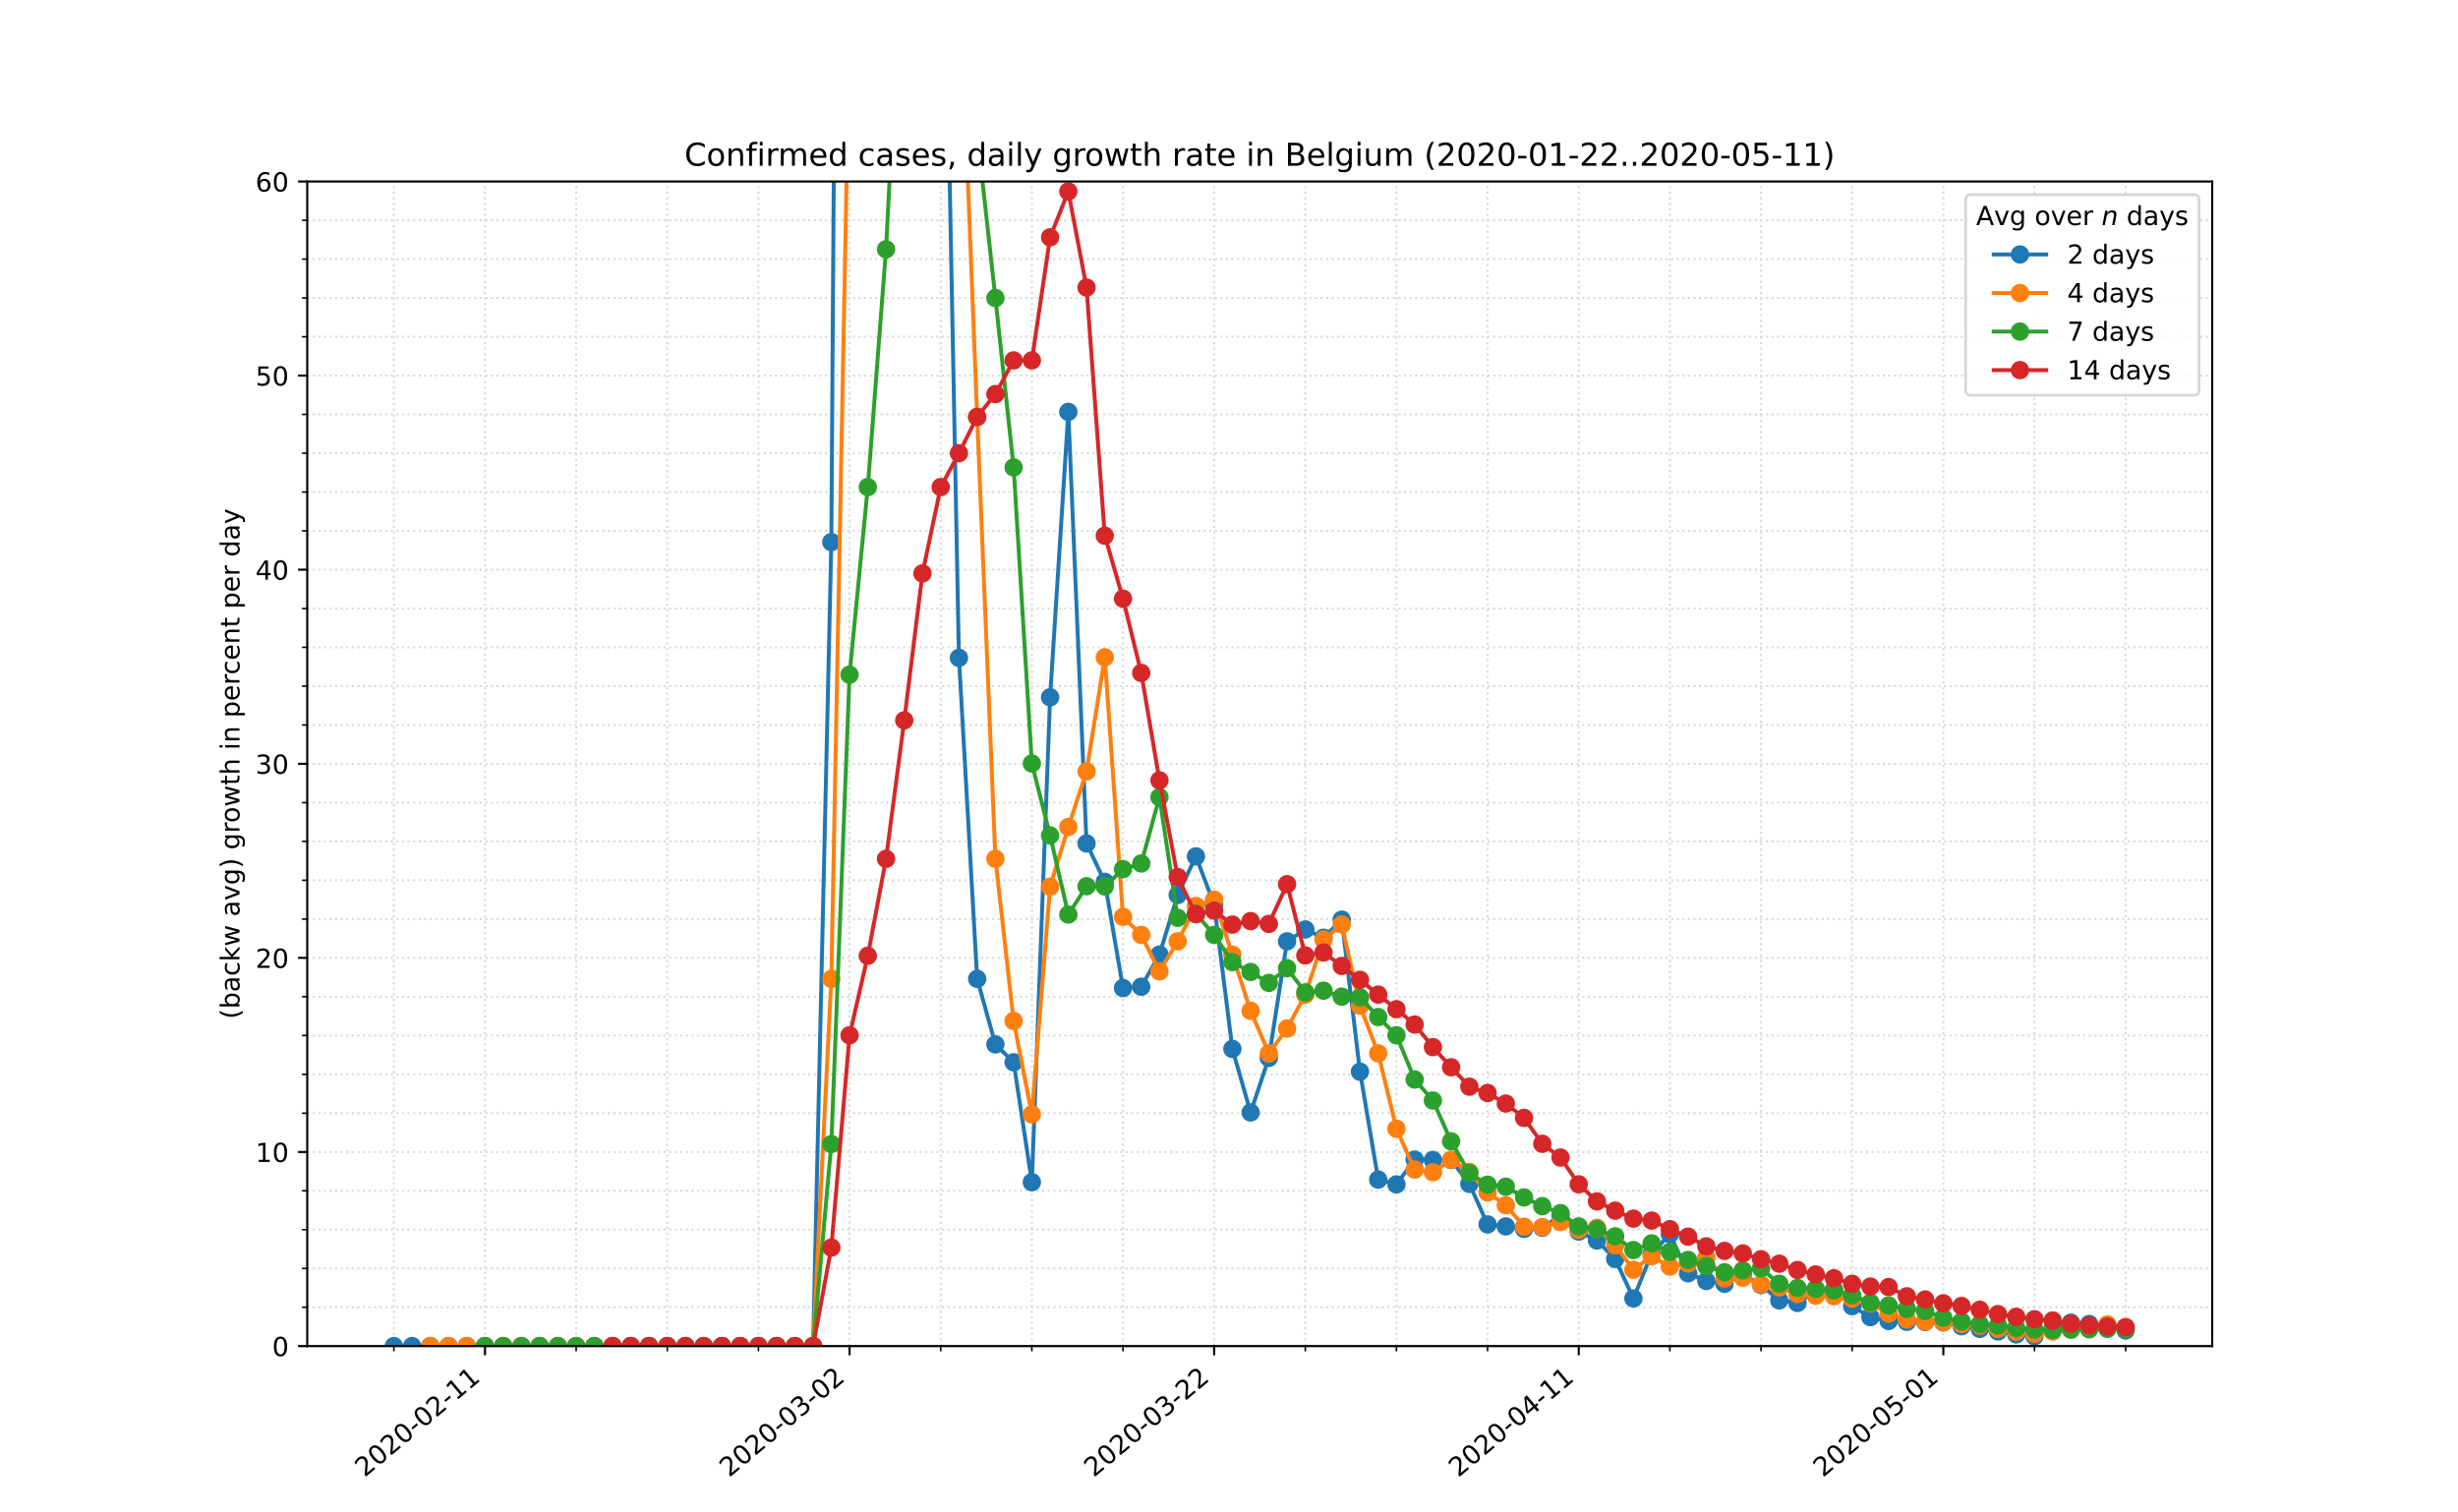 <?xml version="1.0" encoding="utf-8" standalone="no"?>
<!DOCTYPE svg PUBLIC "-//W3C//DTD SVG 1.1//EN"
  "http://www.w3.org/Graphics/SVG/1.1/DTD/svg11.dtd">
<!-- Created with matplotlib (https://matplotlib.org/) -->
<svg height="576pt" version="1.1" viewBox="0 0 936 576" width="936pt" xmlns="http://www.w3.org/2000/svg" xmlns:xlink="http://www.w3.org/1999/xlink">
 <defs>
  <style type="text/css">
*{stroke-linecap:butt;stroke-linejoin:round;}
  </style>
 </defs>
 <g id="figure_1">
  <g id="patch_1">
   <path d="M 0 576 
L 936 576 
L 936 0 
L 0 0 
z
" style="fill:#ffffff;"/>
  </g>
  <g id="axes_1">
   <g id="patch_2">
    <path d="M 117 512.64 
L 842.4 512.64 
L 842.4 69.12 
L 117 69.12 
z
" style="fill:#ffffff;"/>
   </g>
   <g id="matplotlib.axis_1">
    <g id="xtick_1">
     <g id="line2d_1">
      <path clip-path="url(#p26795339b6)" d="M 184.681 512.64 
L 184.681 69.12 
" style="fill:none;stroke:#d8dcd6;stroke-dasharray:0.8,1.32;stroke-dashoffset:0;stroke-width:0.8;"/>
     </g>
     <g id="line2d_2">
      <defs>
       <path d="M 0 0 
L 0 3.5 
" id="m540494f4a1" style="stroke:#000000;stroke-width:0.8;"/>
      </defs>
      <g>
       <use style="stroke:#000000;stroke-width:0.8;" x="184.681" xlink:href="#m540494f4a1" y="512.64"/>
      </g>
     </g>
     <g id="text_1">
      <!-- 2020-02-11 -->
      <defs>
       <path d="M 19.188 8.297 
L 53.609 8.297 
L 53.609 0 
L 7.328 0 
L 7.328 8.297 
Q 12.938 14.109 22.625 23.891 
Q 32.328 33.688 34.812 36.531 
Q 39.547 41.844 41.422 45.531 
Q 43.312 49.219 43.312 52.781 
Q 43.312 58.594 39.234 62.25 
Q 35.156 65.922 28.609 65.922 
Q 23.969 65.922 18.812 64.312 
Q 13.672 62.703 7.812 59.422 
L 7.812 69.391 
Q 13.766 71.781 18.938 73 
Q 24.125 74.219 28.422 74.219 
Q 39.75 74.219 46.484 68.547 
Q 53.219 62.891 53.219 53.422 
Q 53.219 48.922 51.531 44.891 
Q 49.859 40.875 45.406 35.406 
Q 44.188 33.984 37.641 27.219 
Q 31.109 20.453 19.188 8.297 
z
" id="DejaVuSans-50"/>
       <path d="M 31.781 66.406 
Q 24.172 66.406 20.328 58.906 
Q 16.5 51.422 16.5 36.375 
Q 16.5 21.391 20.328 13.891 
Q 24.172 6.391 31.781 6.391 
Q 39.453 6.391 43.281 13.891 
Q 47.125 21.391 47.125 36.375 
Q 47.125 51.422 43.281 58.906 
Q 39.453 66.406 31.781 66.406 
z
M 31.781 74.219 
Q 44.047 74.219 50.516 64.516 
Q 56.984 54.828 56.984 36.375 
Q 56.984 17.969 50.516 8.266 
Q 44.047 -1.422 31.781 -1.422 
Q 19.531 -1.422 13.062 8.266 
Q 6.594 17.969 6.594 36.375 
Q 6.594 54.828 13.062 64.516 
Q 19.531 74.219 31.781 74.219 
z
" id="DejaVuSans-48"/>
       <path d="M 4.891 31.391 
L 31.203 31.391 
L 31.203 23.391 
L 4.891 23.391 
z
" id="DejaVuSans-45"/>
       <path d="M 12.406 8.297 
L 28.516 8.297 
L 28.516 63.922 
L 10.984 60.406 
L 10.984 69.391 
L 28.422 72.906 
L 38.281 72.906 
L 38.281 8.297 
L 54.391 8.297 
L 54.391 0 
L 12.406 0 
z
" id="DejaVuSans-49"/>
      </defs>
      <g transform="translate(138.825 562.817)rotate(-40)scale(0.1 -0.1)">
       <use xlink:href="#DejaVuSans-50"/>
       <use x="63.623" xlink:href="#DejaVuSans-48"/>
       <use x="127.246" xlink:href="#DejaVuSans-50"/>
       <use x="190.869" xlink:href="#DejaVuSans-48"/>
       <use x="254.492" xlink:href="#DejaVuSans-45"/>
       <use x="290.576" xlink:href="#DejaVuSans-48"/>
       <use x="354.199" xlink:href="#DejaVuSans-50"/>
       <use x="417.822" xlink:href="#DejaVuSans-45"/>
       <use x="453.906" xlink:href="#DejaVuSans-49"/>
       <use x="517.529" xlink:href="#DejaVuSans-49"/>
      </g>
     </g>
    </g>
    <g id="xtick_2">
     <g id="line2d_3">
      <path clip-path="url(#p26795339b6)" d="M 323.513 512.64 
L 323.513 69.12 
" style="fill:none;stroke:#d8dcd6;stroke-dasharray:0.8,1.32;stroke-dashoffset:0;stroke-width:0.8;"/>
     </g>
     <g id="line2d_4">
      <g>
       <use style="stroke:#000000;stroke-width:0.8;" x="323.513" xlink:href="#m540494f4a1" y="512.64"/>
      </g>
     </g>
     <g id="text_2">
      <!-- 2020-03-02 -->
      <defs>
       <path d="M 40.578 39.312 
Q 47.656 37.797 51.625 33 
Q 55.609 28.219 55.609 21.188 
Q 55.609 10.406 48.188 4.484 
Q 40.766 -1.422 27.094 -1.422 
Q 22.516 -1.422 17.656 -0.516 
Q 12.797 0.391 7.625 2.203 
L 7.625 11.719 
Q 11.719 9.328 16.594 8.109 
Q 21.484 6.891 26.812 6.891 
Q 36.078 6.891 40.938 10.547 
Q 45.797 14.203 45.797 21.188 
Q 45.797 27.641 41.281 31.266 
Q 36.766 34.906 28.719 34.906 
L 20.219 34.906 
L 20.219 43.016 
L 29.109 43.016 
Q 36.375 43.016 40.234 45.922 
Q 44.094 48.828 44.094 54.297 
Q 44.094 59.906 40.109 62.906 
Q 36.141 65.922 28.719 65.922 
Q 24.656 65.922 20.016 65.031 
Q 15.375 64.156 9.812 62.312 
L 9.812 71.094 
Q 15.438 72.656 20.344 73.438 
Q 25.25 74.219 29.594 74.219 
Q 40.828 74.219 47.359 69.109 
Q 53.906 64.016 53.906 55.328 
Q 53.906 49.266 50.438 45.094 
Q 46.969 40.922 40.578 39.312 
z
" id="DejaVuSans-51"/>
      </defs>
      <g transform="translate(277.657 562.817)rotate(-40)scale(0.1 -0.1)">
       <use xlink:href="#DejaVuSans-50"/>
       <use x="63.623" xlink:href="#DejaVuSans-48"/>
       <use x="127.246" xlink:href="#DejaVuSans-50"/>
       <use x="190.869" xlink:href="#DejaVuSans-48"/>
       <use x="254.492" xlink:href="#DejaVuSans-45"/>
       <use x="290.576" xlink:href="#DejaVuSans-48"/>
       <use x="354.199" xlink:href="#DejaVuSans-51"/>
       <use x="417.822" xlink:href="#DejaVuSans-45"/>
       <use x="453.906" xlink:href="#DejaVuSans-48"/>
       <use x="517.529" xlink:href="#DejaVuSans-50"/>
      </g>
     </g>
    </g>
    <g id="xtick_3">
     <g id="line2d_5">
      <path clip-path="url(#p26795339b6)" d="M 462.346 512.64 
L 462.346 69.12 
" style="fill:none;stroke:#d8dcd6;stroke-dasharray:0.8,1.32;stroke-dashoffset:0;stroke-width:0.8;"/>
     </g>
     <g id="line2d_6">
      <g>
       <use style="stroke:#000000;stroke-width:0.8;" x="462.346" xlink:href="#m540494f4a1" y="512.64"/>
      </g>
     </g>
     <g id="text_3">
      <!-- 2020-03-22 -->
      <g transform="translate(416.49 562.817)rotate(-40)scale(0.1 -0.1)">
       <use xlink:href="#DejaVuSans-50"/>
       <use x="63.623" xlink:href="#DejaVuSans-48"/>
       <use x="127.246" xlink:href="#DejaVuSans-50"/>
       <use x="190.869" xlink:href="#DejaVuSans-48"/>
       <use x="254.492" xlink:href="#DejaVuSans-45"/>
       <use x="290.576" xlink:href="#DejaVuSans-48"/>
       <use x="354.199" xlink:href="#DejaVuSans-51"/>
       <use x="417.822" xlink:href="#DejaVuSans-45"/>
       <use x="453.906" xlink:href="#DejaVuSans-50"/>
       <use x="517.529" xlink:href="#DejaVuSans-50"/>
      </g>
     </g>
    </g>
    <g id="xtick_4">
     <g id="line2d_7">
      <path clip-path="url(#p26795339b6)" d="M 601.178 512.64 
L 601.178 69.12 
" style="fill:none;stroke:#d8dcd6;stroke-dasharray:0.8,1.32;stroke-dashoffset:0;stroke-width:0.8;"/>
     </g>
     <g id="line2d_8">
      <g>
       <use style="stroke:#000000;stroke-width:0.8;" x="601.178" xlink:href="#m540494f4a1" y="512.64"/>
      </g>
     </g>
     <g id="text_4">
      <!-- 2020-04-11 -->
      <defs>
       <path d="M 37.797 64.312 
L 12.891 25.391 
L 37.797 25.391 
z
M 35.203 72.906 
L 47.609 72.906 
L 47.609 25.391 
L 58.016 25.391 
L 58.016 17.188 
L 47.609 17.188 
L 47.609 0 
L 37.797 0 
L 37.797 17.188 
L 4.891 17.188 
L 4.891 26.703 
z
" id="DejaVuSans-52"/>
      </defs>
      <g transform="translate(555.323 562.817)rotate(-40)scale(0.1 -0.1)">
       <use xlink:href="#DejaVuSans-50"/>
       <use x="63.623" xlink:href="#DejaVuSans-48"/>
       <use x="127.246" xlink:href="#DejaVuSans-50"/>
       <use x="190.869" xlink:href="#DejaVuSans-48"/>
       <use x="254.492" xlink:href="#DejaVuSans-45"/>
       <use x="290.576" xlink:href="#DejaVuSans-48"/>
       <use x="354.199" xlink:href="#DejaVuSans-52"/>
       <use x="417.822" xlink:href="#DejaVuSans-45"/>
       <use x="453.906" xlink:href="#DejaVuSans-49"/>
       <use x="517.529" xlink:href="#DejaVuSans-49"/>
      </g>
     </g>
    </g>
    <g id="xtick_5">
     <g id="line2d_9">
      <path clip-path="url(#p26795339b6)" d="M 740.011 512.64 
L 740.011 69.12 
" style="fill:none;stroke:#d8dcd6;stroke-dasharray:0.8,1.32;stroke-dashoffset:0;stroke-width:0.8;"/>
     </g>
     <g id="line2d_10">
      <g>
       <use style="stroke:#000000;stroke-width:0.8;" x="740.011" xlink:href="#m540494f4a1" y="512.64"/>
      </g>
     </g>
     <g id="text_5">
      <!-- 2020-05-01 -->
      <defs>
       <path d="M 10.797 72.906 
L 49.516 72.906 
L 49.516 64.594 
L 19.828 64.594 
L 19.828 46.734 
Q 21.969 47.469 24.109 47.828 
Q 26.266 48.188 28.422 48.188 
Q 40.625 48.188 47.75 41.5 
Q 54.891 34.812 54.891 23.391 
Q 54.891 11.625 47.562 5.094 
Q 40.234 -1.422 26.906 -1.422 
Q 22.312 -1.422 17.547 -0.641 
Q 12.797 0.141 7.719 1.703 
L 7.719 11.625 
Q 12.109 9.234 16.797 8.062 
Q 21.484 6.891 26.703 6.891 
Q 35.156 6.891 40.078 11.328 
Q 45.016 15.766 45.016 23.391 
Q 45.016 31 40.078 35.438 
Q 35.156 39.891 26.703 39.891 
Q 22.75 39.891 18.812 39.016 
Q 14.891 38.141 10.797 36.281 
z
" id="DejaVuSans-53"/>
      </defs>
      <g transform="translate(694.155 562.817)rotate(-40)scale(0.1 -0.1)">
       <use xlink:href="#DejaVuSans-50"/>
       <use x="63.623" xlink:href="#DejaVuSans-48"/>
       <use x="127.246" xlink:href="#DejaVuSans-50"/>
       <use x="190.869" xlink:href="#DejaVuSans-48"/>
       <use x="254.492" xlink:href="#DejaVuSans-45"/>
       <use x="290.576" xlink:href="#DejaVuSans-48"/>
       <use x="354.199" xlink:href="#DejaVuSans-53"/>
       <use x="417.822" xlink:href="#DejaVuSans-45"/>
       <use x="453.906" xlink:href="#DejaVuSans-48"/>
       <use x="517.529" xlink:href="#DejaVuSans-49"/>
      </g>
     </g>
    </g>
    <g id="xtick_6">
     <g id="line2d_11">
      <path clip-path="url(#p26795339b6)" d="M 149.973 512.64 
L 149.973 69.12 
" style="fill:none;stroke:#d8dcd6;stroke-dasharray:0.8,1.32;stroke-dashoffset:0;stroke-width:0.8;"/>
     </g>
     <g id="line2d_12">
      <defs>
       <path d="M 0 0 
L 0 2 
" id="ma10f471f06" style="stroke:#000000;stroke-width:0.6;"/>
      </defs>
      <g>
       <use style="stroke:#000000;stroke-width:0.6;" x="149.973" xlink:href="#ma10f471f06" y="512.64"/>
      </g>
     </g>
    </g>
    <g id="xtick_7">
     <g id="line2d_13">
      <path clip-path="url(#p26795339b6)" d="M 219.389 512.64 
L 219.389 69.12 
" style="fill:none;stroke:#d8dcd6;stroke-dasharray:0.8,1.32;stroke-dashoffset:0;stroke-width:0.8;"/>
     </g>
     <g id="line2d_14">
      <g>
       <use style="stroke:#000000;stroke-width:0.6;" x="219.389" xlink:href="#ma10f471f06" y="512.64"/>
      </g>
     </g>
    </g>
    <g id="xtick_8">
     <g id="line2d_15">
      <path clip-path="url(#p26795339b6)" d="M 254.097 512.64 
L 254.097 69.12 
" style="fill:none;stroke:#d8dcd6;stroke-dasharray:0.8,1.32;stroke-dashoffset:0;stroke-width:0.8;"/>
     </g>
     <g id="line2d_16">
      <g>
       <use style="stroke:#000000;stroke-width:0.6;" x="254.097" xlink:href="#ma10f471f06" y="512.64"/>
      </g>
     </g>
    </g>
    <g id="xtick_9">
     <g id="line2d_17">
      <path clip-path="url(#p26795339b6)" d="M 288.805 512.64 
L 288.805 69.12 
" style="fill:none;stroke:#d8dcd6;stroke-dasharray:0.8,1.32;stroke-dashoffset:0;stroke-width:0.8;"/>
     </g>
     <g id="line2d_18">
      <g>
       <use style="stroke:#000000;stroke-width:0.6;" x="288.805" xlink:href="#ma10f471f06" y="512.64"/>
      </g>
     </g>
    </g>
    <g id="xtick_10">
     <g id="line2d_19">
      <path clip-path="url(#p26795339b6)" d="M 358.222 512.64 
L 358.222 69.12 
" style="fill:none;stroke:#d8dcd6;stroke-dasharray:0.8,1.32;stroke-dashoffset:0;stroke-width:0.8;"/>
     </g>
     <g id="line2d_20">
      <g>
       <use style="stroke:#000000;stroke-width:0.6;" x="358.222" xlink:href="#ma10f471f06" y="512.64"/>
      </g>
     </g>
    </g>
    <g id="xtick_11">
     <g id="line2d_21">
      <path clip-path="url(#p26795339b6)" d="M 392.93 512.64 
L 392.93 69.12 
" style="fill:none;stroke:#d8dcd6;stroke-dasharray:0.8,1.32;stroke-dashoffset:0;stroke-width:0.8;"/>
     </g>
     <g id="line2d_22">
      <g>
       <use style="stroke:#000000;stroke-width:0.6;" x="392.93" xlink:href="#ma10f471f06" y="512.64"/>
      </g>
     </g>
    </g>
    <g id="xtick_12">
     <g id="line2d_23">
      <path clip-path="url(#p26795339b6)" d="M 427.638 512.64 
L 427.638 69.12 
" style="fill:none;stroke:#d8dcd6;stroke-dasharray:0.8,1.32;stroke-dashoffset:0;stroke-width:0.8;"/>
     </g>
     <g id="line2d_24">
      <g>
       <use style="stroke:#000000;stroke-width:0.6;" x="427.638" xlink:href="#ma10f471f06" y="512.64"/>
      </g>
     </g>
    </g>
    <g id="xtick_13">
     <g id="line2d_25">
      <path clip-path="url(#p26795339b6)" d="M 497.054 512.64 
L 497.054 69.12 
" style="fill:none;stroke:#d8dcd6;stroke-dasharray:0.8,1.32;stroke-dashoffset:0;stroke-width:0.8;"/>
     </g>
     <g id="line2d_26">
      <g>
       <use style="stroke:#000000;stroke-width:0.6;" x="497.054" xlink:href="#ma10f471f06" y="512.64"/>
      </g>
     </g>
    </g>
    <g id="xtick_14">
     <g id="line2d_27">
      <path clip-path="url(#p26795339b6)" d="M 531.762 512.64 
L 531.762 69.12 
" style="fill:none;stroke:#d8dcd6;stroke-dasharray:0.8,1.32;stroke-dashoffset:0;stroke-width:0.8;"/>
     </g>
     <g id="line2d_28">
      <g>
       <use style="stroke:#000000;stroke-width:0.6;" x="531.762" xlink:href="#ma10f471f06" y="512.64"/>
      </g>
     </g>
    </g>
    <g id="xtick_15">
     <g id="line2d_29">
      <path clip-path="url(#p26795339b6)" d="M 566.47 512.64 
L 566.47 69.12 
" style="fill:none;stroke:#d8dcd6;stroke-dasharray:0.8,1.32;stroke-dashoffset:0;stroke-width:0.8;"/>
     </g>
     <g id="line2d_30">
      <g>
       <use style="stroke:#000000;stroke-width:0.6;" x="566.47" xlink:href="#ma10f471f06" y="512.64"/>
      </g>
     </g>
    </g>
    <g id="xtick_16">
     <g id="line2d_31">
      <path clip-path="url(#p26795339b6)" d="M 635.887 512.64 
L 635.887 69.12 
" style="fill:none;stroke:#d8dcd6;stroke-dasharray:0.8,1.32;stroke-dashoffset:0;stroke-width:0.8;"/>
     </g>
     <g id="line2d_32">
      <g>
       <use style="stroke:#000000;stroke-width:0.6;" x="635.887" xlink:href="#ma10f471f06" y="512.64"/>
      </g>
     </g>
    </g>
    <g id="xtick_17">
     <g id="line2d_33">
      <path clip-path="url(#p26795339b6)" d="M 670.595 512.64 
L 670.595 69.12 
" style="fill:none;stroke:#d8dcd6;stroke-dasharray:0.8,1.32;stroke-dashoffset:0;stroke-width:0.8;"/>
     </g>
     <g id="line2d_34">
      <g>
       <use style="stroke:#000000;stroke-width:0.6;" x="670.595" xlink:href="#ma10f471f06" y="512.64"/>
      </g>
     </g>
    </g>
    <g id="xtick_18">
     <g id="line2d_35">
      <path clip-path="url(#p26795339b6)" d="M 705.303 512.64 
L 705.303 69.12 
" style="fill:none;stroke:#d8dcd6;stroke-dasharray:0.8,1.32;stroke-dashoffset:0;stroke-width:0.8;"/>
     </g>
     <g id="line2d_36">
      <g>
       <use style="stroke:#000000;stroke-width:0.6;" x="705.303" xlink:href="#ma10f471f06" y="512.64"/>
      </g>
     </g>
    </g>
    <g id="xtick_19">
     <g id="line2d_37">
      <path clip-path="url(#p26795339b6)" d="M 774.719 512.64 
L 774.719 69.12 
" style="fill:none;stroke:#d8dcd6;stroke-dasharray:0.8,1.32;stroke-dashoffset:0;stroke-width:0.8;"/>
     </g>
     <g id="line2d_38">
      <g>
       <use style="stroke:#000000;stroke-width:0.6;" x="774.719" xlink:href="#ma10f471f06" y="512.64"/>
      </g>
     </g>
    </g>
    <g id="xtick_20">
     <g id="line2d_39">
      <path clip-path="url(#p26795339b6)" d="M 809.427 512.64 
L 809.427 69.12 
" style="fill:none;stroke:#d8dcd6;stroke-dasharray:0.8,1.32;stroke-dashoffset:0;stroke-width:0.8;"/>
     </g>
     <g id="line2d_40">
      <g>
       <use style="stroke:#000000;stroke-width:0.6;" x="809.427" xlink:href="#ma10f471f06" y="512.64"/>
      </g>
     </g>
    </g>
   </g>
   <g id="matplotlib.axis_2">
    <g id="ytick_1">
     <g id="line2d_41">
      <path clip-path="url(#p26795339b6)" d="M 117 512.64 
L 842.4 512.64 
" style="fill:none;stroke:#d8dcd6;stroke-dasharray:0.8,1.32;stroke-dashoffset:0;stroke-width:0.8;"/>
     </g>
     <g id="line2d_42">
      <defs>
       <path d="M 0 0 
L -3.5 0 
" id="m02a5f27964" style="stroke:#000000;stroke-width:0.8;"/>
      </defs>
      <g>
       <use style="stroke:#000000;stroke-width:0.8;" x="117" xlink:href="#m02a5f27964" y="512.64"/>
      </g>
     </g>
     <g id="text_6">
      <!-- 0 -->
      <g transform="translate(103.638 516.439)scale(0.1 -0.1)">
       <use xlink:href="#DejaVuSans-48"/>
      </g>
     </g>
    </g>
    <g id="ytick_2">
     <g id="line2d_43">
      <path clip-path="url(#p26795339b6)" d="M 117 438.72 
L 842.4 438.72 
" style="fill:none;stroke:#d8dcd6;stroke-dasharray:0.8,1.32;stroke-dashoffset:0;stroke-width:0.8;"/>
     </g>
     <g id="line2d_44">
      <g>
       <use style="stroke:#000000;stroke-width:0.8;" x="117" xlink:href="#m02a5f27964" y="438.72"/>
      </g>
     </g>
     <g id="text_7">
      <!-- 10 -->
      <g transform="translate(97.275 442.519)scale(0.1 -0.1)">
       <use xlink:href="#DejaVuSans-49"/>
       <use x="63.623" xlink:href="#DejaVuSans-48"/>
      </g>
     </g>
    </g>
    <g id="ytick_3">
     <g id="line2d_45">
      <path clip-path="url(#p26795339b6)" d="M 117 364.8 
L 842.4 364.8 
" style="fill:none;stroke:#d8dcd6;stroke-dasharray:0.8,1.32;stroke-dashoffset:0;stroke-width:0.8;"/>
     </g>
     <g id="line2d_46">
      <g>
       <use style="stroke:#000000;stroke-width:0.8;" x="117" xlink:href="#m02a5f27964" y="364.8"/>
      </g>
     </g>
     <g id="text_8">
      <!-- 20 -->
      <g transform="translate(97.275 368.599)scale(0.1 -0.1)">
       <use xlink:href="#DejaVuSans-50"/>
       <use x="63.623" xlink:href="#DejaVuSans-48"/>
      </g>
     </g>
    </g>
    <g id="ytick_4">
     <g id="line2d_47">
      <path clip-path="url(#p26795339b6)" d="M 117 290.88 
L 842.4 290.88 
" style="fill:none;stroke:#d8dcd6;stroke-dasharray:0.8,1.32;stroke-dashoffset:0;stroke-width:0.8;"/>
     </g>
     <g id="line2d_48">
      <g>
       <use style="stroke:#000000;stroke-width:0.8;" x="117" xlink:href="#m02a5f27964" y="290.88"/>
      </g>
     </g>
     <g id="text_9">
      <!-- 30 -->
      <g transform="translate(97.275 294.679)scale(0.1 -0.1)">
       <use xlink:href="#DejaVuSans-51"/>
       <use x="63.623" xlink:href="#DejaVuSans-48"/>
      </g>
     </g>
    </g>
    <g id="ytick_5">
     <g id="line2d_49">
      <path clip-path="url(#p26795339b6)" d="M 117 216.96 
L 842.4 216.96 
" style="fill:none;stroke:#d8dcd6;stroke-dasharray:0.8,1.32;stroke-dashoffset:0;stroke-width:0.8;"/>
     </g>
     <g id="line2d_50">
      <g>
       <use style="stroke:#000000;stroke-width:0.8;" x="117" xlink:href="#m02a5f27964" y="216.96"/>
      </g>
     </g>
     <g id="text_10">
      <!-- 40 -->
      <g transform="translate(97.275 220.759)scale(0.1 -0.1)">
       <use xlink:href="#DejaVuSans-52"/>
       <use x="63.623" xlink:href="#DejaVuSans-48"/>
      </g>
     </g>
    </g>
    <g id="ytick_6">
     <g id="line2d_51">
      <path clip-path="url(#p26795339b6)" d="M 117 143.04 
L 842.4 143.04 
" style="fill:none;stroke:#d8dcd6;stroke-dasharray:0.8,1.32;stroke-dashoffset:0;stroke-width:0.8;"/>
     </g>
     <g id="line2d_52">
      <g>
       <use style="stroke:#000000;stroke-width:0.8;" x="117" xlink:href="#m02a5f27964" y="143.04"/>
      </g>
     </g>
     <g id="text_11">
      <!-- 50 -->
      <g transform="translate(97.275 146.839)scale(0.1 -0.1)">
       <use xlink:href="#DejaVuSans-53"/>
       <use x="63.623" xlink:href="#DejaVuSans-48"/>
      </g>
     </g>
    </g>
    <g id="ytick_7">
     <g id="line2d_53">
      <path clip-path="url(#p26795339b6)" d="M 117 69.12 
L 842.4 69.12 
" style="fill:none;stroke:#d8dcd6;stroke-dasharray:0.8,1.32;stroke-dashoffset:0;stroke-width:0.8;"/>
     </g>
     <g id="line2d_54">
      <g>
       <use style="stroke:#000000;stroke-width:0.8;" x="117" xlink:href="#m02a5f27964" y="69.12"/>
      </g>
     </g>
     <g id="text_12">
      <!-- 60 -->
      <defs>
       <path d="M 33.016 40.375 
Q 26.375 40.375 22.484 35.828 
Q 18.609 31.297 18.609 23.391 
Q 18.609 15.531 22.484 10.953 
Q 26.375 6.391 33.016 6.391 
Q 39.656 6.391 43.531 10.953 
Q 47.406 15.531 47.406 23.391 
Q 47.406 31.297 43.531 35.828 
Q 39.656 40.375 33.016 40.375 
z
M 52.594 71.297 
L 52.594 62.312 
Q 48.875 64.062 45.094 64.984 
Q 41.312 65.922 37.594 65.922 
Q 27.828 65.922 22.672 59.328 
Q 17.531 52.734 16.797 39.406 
Q 19.672 43.656 24.016 45.922 
Q 28.375 48.188 33.594 48.188 
Q 44.578 48.188 50.953 41.516 
Q 57.328 34.859 57.328 23.391 
Q 57.328 12.156 50.688 5.359 
Q 44.047 -1.422 33.016 -1.422 
Q 20.359 -1.422 13.672 8.266 
Q 6.984 17.969 6.984 36.375 
Q 6.984 53.656 15.188 63.938 
Q 23.391 74.219 37.203 74.219 
Q 40.922 74.219 44.703 73.484 
Q 48.484 72.75 52.594 71.297 
z
" id="DejaVuSans-54"/>
      </defs>
      <g transform="translate(97.275 72.919)scale(0.1 -0.1)">
       <use xlink:href="#DejaVuSans-54"/>
       <use x="63.623" xlink:href="#DejaVuSans-48"/>
      </g>
     </g>
    </g>
    <g id="ytick_8">
     <g id="line2d_55">
      <path clip-path="url(#p26795339b6)" d="M 117 497.856 
L 842.4 497.856 
" style="fill:none;stroke:#d8dcd6;stroke-dasharray:0.8,1.32;stroke-dashoffset:0;stroke-width:0.8;"/>
     </g>
     <g id="line2d_56">
      <defs>
       <path d="M 0 0 
L -2 0 
" id="me50fb29f9f" style="stroke:#000000;stroke-width:0.6;"/>
      </defs>
      <g>
       <use style="stroke:#000000;stroke-width:0.6;" x="117" xlink:href="#me50fb29f9f" y="497.856"/>
      </g>
     </g>
    </g>
    <g id="ytick_9">
     <g id="line2d_57">
      <path clip-path="url(#p26795339b6)" d="M 117 483.072 
L 842.4 483.072 
" style="fill:none;stroke:#d8dcd6;stroke-dasharray:0.8,1.32;stroke-dashoffset:0;stroke-width:0.8;"/>
     </g>
     <g id="line2d_58">
      <g>
       <use style="stroke:#000000;stroke-width:0.6;" x="117" xlink:href="#me50fb29f9f" y="483.072"/>
      </g>
     </g>
    </g>
    <g id="ytick_10">
     <g id="line2d_59">
      <path clip-path="url(#p26795339b6)" d="M 117 468.288 
L 842.4 468.288 
" style="fill:none;stroke:#d8dcd6;stroke-dasharray:0.8,1.32;stroke-dashoffset:0;stroke-width:0.8;"/>
     </g>
     <g id="line2d_60">
      <g>
       <use style="stroke:#000000;stroke-width:0.6;" x="117" xlink:href="#me50fb29f9f" y="468.288"/>
      </g>
     </g>
    </g>
    <g id="ytick_11">
     <g id="line2d_61">
      <path clip-path="url(#p26795339b6)" d="M 117 453.504 
L 842.4 453.504 
" style="fill:none;stroke:#d8dcd6;stroke-dasharray:0.8,1.32;stroke-dashoffset:0;stroke-width:0.8;"/>
     </g>
     <g id="line2d_62">
      <g>
       <use style="stroke:#000000;stroke-width:0.6;" x="117" xlink:href="#me50fb29f9f" y="453.504"/>
      </g>
     </g>
    </g>
    <g id="ytick_12">
     <g id="line2d_63">
      <path clip-path="url(#p26795339b6)" d="M 117 423.936 
L 842.4 423.936 
" style="fill:none;stroke:#d8dcd6;stroke-dasharray:0.8,1.32;stroke-dashoffset:0;stroke-width:0.8;"/>
     </g>
     <g id="line2d_64">
      <g>
       <use style="stroke:#000000;stroke-width:0.6;" x="117" xlink:href="#me50fb29f9f" y="423.936"/>
      </g>
     </g>
    </g>
    <g id="ytick_13">
     <g id="line2d_65">
      <path clip-path="url(#p26795339b6)" d="M 117 409.152 
L 842.4 409.152 
" style="fill:none;stroke:#d8dcd6;stroke-dasharray:0.8,1.32;stroke-dashoffset:0;stroke-width:0.8;"/>
     </g>
     <g id="line2d_66">
      <g>
       <use style="stroke:#000000;stroke-width:0.6;" x="117" xlink:href="#me50fb29f9f" y="409.152"/>
      </g>
     </g>
    </g>
    <g id="ytick_14">
     <g id="line2d_67">
      <path clip-path="url(#p26795339b6)" d="M 117 394.368 
L 842.4 394.368 
" style="fill:none;stroke:#d8dcd6;stroke-dasharray:0.8,1.32;stroke-dashoffset:0;stroke-width:0.8;"/>
     </g>
     <g id="line2d_68">
      <g>
       <use style="stroke:#000000;stroke-width:0.6;" x="117" xlink:href="#me50fb29f9f" y="394.368"/>
      </g>
     </g>
    </g>
    <g id="ytick_15">
     <g id="line2d_69">
      <path clip-path="url(#p26795339b6)" d="M 117 379.584 
L 842.4 379.584 
" style="fill:none;stroke:#d8dcd6;stroke-dasharray:0.8,1.32;stroke-dashoffset:0;stroke-width:0.8;"/>
     </g>
     <g id="line2d_70">
      <g>
       <use style="stroke:#000000;stroke-width:0.6;" x="117" xlink:href="#me50fb29f9f" y="379.584"/>
      </g>
     </g>
    </g>
    <g id="ytick_16">
     <g id="line2d_71">
      <path clip-path="url(#p26795339b6)" d="M 117 350.016 
L 842.4 350.016 
" style="fill:none;stroke:#d8dcd6;stroke-dasharray:0.8,1.32;stroke-dashoffset:0;stroke-width:0.8;"/>
     </g>
     <g id="line2d_72">
      <g>
       <use style="stroke:#000000;stroke-width:0.6;" x="117" xlink:href="#me50fb29f9f" y="350.016"/>
      </g>
     </g>
    </g>
    <g id="ytick_17">
     <g id="line2d_73">
      <path clip-path="url(#p26795339b6)" d="M 117 335.232 
L 842.4 335.232 
" style="fill:none;stroke:#d8dcd6;stroke-dasharray:0.8,1.32;stroke-dashoffset:0;stroke-width:0.8;"/>
     </g>
     <g id="line2d_74">
      <g>
       <use style="stroke:#000000;stroke-width:0.6;" x="117" xlink:href="#me50fb29f9f" y="335.232"/>
      </g>
     </g>
    </g>
    <g id="ytick_18">
     <g id="line2d_75">
      <path clip-path="url(#p26795339b6)" d="M 117 320.448 
L 842.4 320.448 
" style="fill:none;stroke:#d8dcd6;stroke-dasharray:0.8,1.32;stroke-dashoffset:0;stroke-width:0.8;"/>
     </g>
     <g id="line2d_76">
      <g>
       <use style="stroke:#000000;stroke-width:0.6;" x="117" xlink:href="#me50fb29f9f" y="320.448"/>
      </g>
     </g>
    </g>
    <g id="ytick_19">
     <g id="line2d_77">
      <path clip-path="url(#p26795339b6)" d="M 117 305.664 
L 842.4 305.664 
" style="fill:none;stroke:#d8dcd6;stroke-dasharray:0.8,1.32;stroke-dashoffset:0;stroke-width:0.8;"/>
     </g>
     <g id="line2d_78">
      <g>
       <use style="stroke:#000000;stroke-width:0.6;" x="117" xlink:href="#me50fb29f9f" y="305.664"/>
      </g>
     </g>
    </g>
    <g id="ytick_20">
     <g id="line2d_79">
      <path clip-path="url(#p26795339b6)" d="M 117 276.096 
L 842.4 276.096 
" style="fill:none;stroke:#d8dcd6;stroke-dasharray:0.8,1.32;stroke-dashoffset:0;stroke-width:0.8;"/>
     </g>
     <g id="line2d_80">
      <g>
       <use style="stroke:#000000;stroke-width:0.6;" x="117" xlink:href="#me50fb29f9f" y="276.096"/>
      </g>
     </g>
    </g>
    <g id="ytick_21">
     <g id="line2d_81">
      <path clip-path="url(#p26795339b6)" d="M 117 261.312 
L 842.4 261.312 
" style="fill:none;stroke:#d8dcd6;stroke-dasharray:0.8,1.32;stroke-dashoffset:0;stroke-width:0.8;"/>
     </g>
     <g id="line2d_82">
      <g>
       <use style="stroke:#000000;stroke-width:0.6;" x="117" xlink:href="#me50fb29f9f" y="261.312"/>
      </g>
     </g>
    </g>
    <g id="ytick_22">
     <g id="line2d_83">
      <path clip-path="url(#p26795339b6)" d="M 117 246.528 
L 842.4 246.528 
" style="fill:none;stroke:#d8dcd6;stroke-dasharray:0.8,1.32;stroke-dashoffset:0;stroke-width:0.8;"/>
     </g>
     <g id="line2d_84">
      <g>
       <use style="stroke:#000000;stroke-width:0.6;" x="117" xlink:href="#me50fb29f9f" y="246.528"/>
      </g>
     </g>
    </g>
    <g id="ytick_23">
     <g id="line2d_85">
      <path clip-path="url(#p26795339b6)" d="M 117 231.744 
L 842.4 231.744 
" style="fill:none;stroke:#d8dcd6;stroke-dasharray:0.8,1.32;stroke-dashoffset:0;stroke-width:0.8;"/>
     </g>
     <g id="line2d_86">
      <g>
       <use style="stroke:#000000;stroke-width:0.6;" x="117" xlink:href="#me50fb29f9f" y="231.744"/>
      </g>
     </g>
    </g>
    <g id="ytick_24">
     <g id="line2d_87">
      <path clip-path="url(#p26795339b6)" d="M 117 202.176 
L 842.4 202.176 
" style="fill:none;stroke:#d8dcd6;stroke-dasharray:0.8,1.32;stroke-dashoffset:0;stroke-width:0.8;"/>
     </g>
     <g id="line2d_88">
      <g>
       <use style="stroke:#000000;stroke-width:0.6;" x="117" xlink:href="#me50fb29f9f" y="202.176"/>
      </g>
     </g>
    </g>
    <g id="ytick_25">
     <g id="line2d_89">
      <path clip-path="url(#p26795339b6)" d="M 117 187.392 
L 842.4 187.392 
" style="fill:none;stroke:#d8dcd6;stroke-dasharray:0.8,1.32;stroke-dashoffset:0;stroke-width:0.8;"/>
     </g>
     <g id="line2d_90">
      <g>
       <use style="stroke:#000000;stroke-width:0.6;" x="117" xlink:href="#me50fb29f9f" y="187.392"/>
      </g>
     </g>
    </g>
    <g id="ytick_26">
     <g id="line2d_91">
      <path clip-path="url(#p26795339b6)" d="M 117 172.608 
L 842.4 172.608 
" style="fill:none;stroke:#d8dcd6;stroke-dasharray:0.8,1.32;stroke-dashoffset:0;stroke-width:0.8;"/>
     </g>
     <g id="line2d_92">
      <g>
       <use style="stroke:#000000;stroke-width:0.6;" x="117" xlink:href="#me50fb29f9f" y="172.608"/>
      </g>
     </g>
    </g>
    <g id="ytick_27">
     <g id="line2d_93">
      <path clip-path="url(#p26795339b6)" d="M 117 157.824 
L 842.4 157.824 
" style="fill:none;stroke:#d8dcd6;stroke-dasharray:0.8,1.32;stroke-dashoffset:0;stroke-width:0.8;"/>
     </g>
     <g id="line2d_94">
      <g>
       <use style="stroke:#000000;stroke-width:0.6;" x="117" xlink:href="#me50fb29f9f" y="157.824"/>
      </g>
     </g>
    </g>
    <g id="ytick_28">
     <g id="line2d_95">
      <path clip-path="url(#p26795339b6)" d="M 117 128.256 
L 842.4 128.256 
" style="fill:none;stroke:#d8dcd6;stroke-dasharray:0.8,1.32;stroke-dashoffset:0;stroke-width:0.8;"/>
     </g>
     <g id="line2d_96">
      <g>
       <use style="stroke:#000000;stroke-width:0.6;" x="117" xlink:href="#me50fb29f9f" y="128.256"/>
      </g>
     </g>
    </g>
    <g id="ytick_29">
     <g id="line2d_97">
      <path clip-path="url(#p26795339b6)" d="M 117 113.472 
L 842.4 113.472 
" style="fill:none;stroke:#d8dcd6;stroke-dasharray:0.8,1.32;stroke-dashoffset:0;stroke-width:0.8;"/>
     </g>
     <g id="line2d_98">
      <g>
       <use style="stroke:#000000;stroke-width:0.6;" x="117" xlink:href="#me50fb29f9f" y="113.472"/>
      </g>
     </g>
    </g>
    <g id="ytick_30">
     <g id="line2d_99">
      <path clip-path="url(#p26795339b6)" d="M 117 98.688 
L 842.4 98.688 
" style="fill:none;stroke:#d8dcd6;stroke-dasharray:0.8,1.32;stroke-dashoffset:0;stroke-width:0.8;"/>
     </g>
     <g id="line2d_100">
      <g>
       <use style="stroke:#000000;stroke-width:0.6;" x="117" xlink:href="#me50fb29f9f" y="98.688"/>
      </g>
     </g>
    </g>
    <g id="ytick_31">
     <g id="line2d_101">
      <path clip-path="url(#p26795339b6)" d="M 117 83.904 
L 842.4 83.904 
" style="fill:none;stroke:#d8dcd6;stroke-dasharray:0.8,1.32;stroke-dashoffset:0;stroke-width:0.8;"/>
     </g>
     <g id="line2d_102">
      <g>
       <use style="stroke:#000000;stroke-width:0.6;" x="117" xlink:href="#me50fb29f9f" y="83.904"/>
      </g>
     </g>
    </g>
    <g id="text_13">
     <!-- (backw avg) growth in percent per day -->
     <defs>
      <path d="M 31 75.875 
Q 24.469 64.656 21.281 53.656 
Q 18.109 42.672 18.109 31.391 
Q 18.109 20.125 21.312 9.062 
Q 24.516 -2 31 -13.188 
L 23.188 -13.188 
Q 15.875 -1.703 12.234 9.375 
Q 8.594 20.453 8.594 31.391 
Q 8.594 42.281 12.203 53.312 
Q 15.828 64.359 23.188 75.875 
z
" id="DejaVuSans-40"/>
      <path d="M 48.688 27.297 
Q 48.688 37.203 44.609 42.844 
Q 40.531 48.484 33.406 48.484 
Q 26.266 48.484 22.188 42.844 
Q 18.109 37.203 18.109 27.297 
Q 18.109 17.391 22.188 11.75 
Q 26.266 6.109 33.406 6.109 
Q 40.531 6.109 44.609 11.75 
Q 48.688 17.391 48.688 27.297 
z
M 18.109 46.391 
Q 20.953 51.266 25.266 53.625 
Q 29.594 56 35.594 56 
Q 45.562 56 51.781 48.094 
Q 58.016 40.188 58.016 27.297 
Q 58.016 14.406 51.781 6.484 
Q 45.562 -1.422 35.594 -1.422 
Q 29.594 -1.422 25.266 0.953 
Q 20.953 3.328 18.109 8.203 
L 18.109 0 
L 9.078 0 
L 9.078 75.984 
L 18.109 75.984 
z
" id="DejaVuSans-98"/>
      <path d="M 34.281 27.484 
Q 23.391 27.484 19.188 25 
Q 14.984 22.516 14.984 16.5 
Q 14.984 11.719 18.141 8.906 
Q 21.297 6.109 26.703 6.109 
Q 34.188 6.109 38.703 11.406 
Q 43.219 16.703 43.219 25.484 
L 43.219 27.484 
z
M 52.203 31.203 
L 52.203 0 
L 43.219 0 
L 43.219 8.297 
Q 40.141 3.328 35.547 0.953 
Q 30.953 -1.422 24.312 -1.422 
Q 15.922 -1.422 10.953 3.297 
Q 6 8.016 6 15.922 
Q 6 25.141 12.172 29.828 
Q 18.359 34.516 30.609 34.516 
L 43.219 34.516 
L 43.219 35.406 
Q 43.219 41.609 39.141 45 
Q 35.062 48.391 27.688 48.391 
Q 23 48.391 18.547 47.266 
Q 14.109 46.141 10.016 43.891 
L 10.016 52.203 
Q 14.938 54.109 19.578 55.047 
Q 24.219 56 28.609 56 
Q 40.484 56 46.344 49.844 
Q 52.203 43.703 52.203 31.203 
z
" id="DejaVuSans-97"/>
      <path d="M 48.781 52.594 
L 48.781 44.188 
Q 44.969 46.297 41.141 47.344 
Q 37.312 48.391 33.406 48.391 
Q 24.656 48.391 19.812 42.844 
Q 14.984 37.312 14.984 27.297 
Q 14.984 17.281 19.812 11.734 
Q 24.656 6.203 33.406 6.203 
Q 37.312 6.203 41.141 7.25 
Q 44.969 8.297 48.781 10.406 
L 48.781 2.094 
Q 45.016 0.344 40.984 -0.531 
Q 36.969 -1.422 32.422 -1.422 
Q 20.062 -1.422 12.781 6.344 
Q 5.516 14.109 5.516 27.297 
Q 5.516 40.672 12.859 48.328 
Q 20.219 56 33.016 56 
Q 37.156 56 41.109 55.141 
Q 45.062 54.297 48.781 52.594 
z
" id="DejaVuSans-99"/>
      <path d="M 9.078 75.984 
L 18.109 75.984 
L 18.109 31.109 
L 44.922 54.688 
L 56.391 54.688 
L 27.391 29.109 
L 57.625 0 
L 45.906 0 
L 18.109 26.703 
L 18.109 0 
L 9.078 0 
z
" id="DejaVuSans-107"/>
      <path d="M 4.203 54.688 
L 13.188 54.688 
L 24.422 12.016 
L 35.594 54.688 
L 46.188 54.688 
L 57.422 12.016 
L 68.609 54.688 
L 77.594 54.688 
L 63.281 0 
L 52.688 0 
L 40.922 44.828 
L 29.109 0 
L 18.5 0 
z
" id="DejaVuSans-119"/>
      <path id="DejaVuSans-32"/>
      <path d="M 2.984 54.688 
L 12.5 54.688 
L 29.594 8.797 
L 46.688 54.688 
L 56.203 54.688 
L 35.688 0 
L 23.484 0 
z
" id="DejaVuSans-118"/>
      <path d="M 45.406 27.984 
Q 45.406 37.75 41.375 43.109 
Q 37.359 48.484 30.078 48.484 
Q 22.859 48.484 18.828 43.109 
Q 14.797 37.75 14.797 27.984 
Q 14.797 18.266 18.828 12.891 
Q 22.859 7.516 30.078 7.516 
Q 37.359 7.516 41.375 12.891 
Q 45.406 18.266 45.406 27.984 
z
M 54.391 6.781 
Q 54.391 -7.172 48.188 -13.984 
Q 42 -20.797 29.203 -20.797 
Q 24.469 -20.797 20.266 -20.094 
Q 16.062 -19.391 12.109 -17.922 
L 12.109 -9.188 
Q 16.062 -11.328 19.922 -12.344 
Q 23.781 -13.375 27.781 -13.375 
Q 36.625 -13.375 41.016 -8.766 
Q 45.406 -4.156 45.406 5.172 
L 45.406 9.625 
Q 42.625 4.781 38.281 2.391 
Q 33.938 0 27.875 0 
Q 17.828 0 11.672 7.656 
Q 5.516 15.328 5.516 27.984 
Q 5.516 40.672 11.672 48.328 
Q 17.828 56 27.875 56 
Q 33.938 56 38.281 53.609 
Q 42.625 51.219 45.406 46.391 
L 45.406 54.688 
L 54.391 54.688 
z
" id="DejaVuSans-103"/>
      <path d="M 8.016 75.875 
L 15.828 75.875 
Q 23.141 64.359 26.781 53.312 
Q 30.422 42.281 30.422 31.391 
Q 30.422 20.453 26.781 9.375 
Q 23.141 -1.703 15.828 -13.188 
L 8.016 -13.188 
Q 14.5 -2 17.703 9.062 
Q 20.906 20.125 20.906 31.391 
Q 20.906 42.672 17.703 53.656 
Q 14.5 64.656 8.016 75.875 
z
" id="DejaVuSans-41"/>
      <path d="M 41.109 46.297 
Q 39.594 47.172 37.812 47.578 
Q 36.031 48 33.891 48 
Q 26.266 48 22.188 43.047 
Q 18.109 38.094 18.109 28.812 
L 18.109 0 
L 9.078 0 
L 9.078 54.688 
L 18.109 54.688 
L 18.109 46.188 
Q 20.953 51.172 25.484 53.578 
Q 30.031 56 36.531 56 
Q 37.453 56 38.578 55.875 
Q 39.703 55.766 41.062 55.516 
z
" id="DejaVuSans-114"/>
      <path d="M 30.609 48.391 
Q 23.391 48.391 19.188 42.75 
Q 14.984 37.109 14.984 27.297 
Q 14.984 17.484 19.156 11.844 
Q 23.344 6.203 30.609 6.203 
Q 37.797 6.203 41.984 11.859 
Q 46.188 17.531 46.188 27.297 
Q 46.188 37.016 41.984 42.703 
Q 37.797 48.391 30.609 48.391 
z
M 30.609 56 
Q 42.328 56 49.016 48.375 
Q 55.719 40.766 55.719 27.297 
Q 55.719 13.875 49.016 6.219 
Q 42.328 -1.422 30.609 -1.422 
Q 18.844 -1.422 12.172 6.219 
Q 5.516 13.875 5.516 27.297 
Q 5.516 40.766 12.172 48.375 
Q 18.844 56 30.609 56 
z
" id="DejaVuSans-111"/>
      <path d="M 18.312 70.219 
L 18.312 54.688 
L 36.812 54.688 
L 36.812 47.703 
L 18.312 47.703 
L 18.312 18.016 
Q 18.312 11.328 20.141 9.422 
Q 21.969 7.516 27.594 7.516 
L 36.812 7.516 
L 36.812 0 
L 27.594 0 
Q 17.188 0 13.234 3.875 
Q 9.281 7.766 9.281 18.016 
L 9.281 47.703 
L 2.688 47.703 
L 2.688 54.688 
L 9.281 54.688 
L 9.281 70.219 
z
" id="DejaVuSans-116"/>
      <path d="M 54.891 33.016 
L 54.891 0 
L 45.906 0 
L 45.906 32.719 
Q 45.906 40.484 42.875 44.328 
Q 39.844 48.188 33.797 48.188 
Q 26.516 48.188 22.312 43.547 
Q 18.109 38.922 18.109 30.906 
L 18.109 0 
L 9.078 0 
L 9.078 75.984 
L 18.109 75.984 
L 18.109 46.188 
Q 21.344 51.125 25.703 53.562 
Q 30.078 56 35.797 56 
Q 45.219 56 50.047 50.172 
Q 54.891 44.344 54.891 33.016 
z
" id="DejaVuSans-104"/>
      <path d="M 9.422 54.688 
L 18.406 54.688 
L 18.406 0 
L 9.422 0 
z
M 9.422 75.984 
L 18.406 75.984 
L 18.406 64.594 
L 9.422 64.594 
z
" id="DejaVuSans-105"/>
      <path d="M 54.891 33.016 
L 54.891 0 
L 45.906 0 
L 45.906 32.719 
Q 45.906 40.484 42.875 44.328 
Q 39.844 48.188 33.797 48.188 
Q 26.516 48.188 22.312 43.547 
Q 18.109 38.922 18.109 30.906 
L 18.109 0 
L 9.078 0 
L 9.078 54.688 
L 18.109 54.688 
L 18.109 46.188 
Q 21.344 51.125 25.703 53.562 
Q 30.078 56 35.797 56 
Q 45.219 56 50.047 50.172 
Q 54.891 44.344 54.891 33.016 
z
" id="DejaVuSans-110"/>
      <path d="M 18.109 8.203 
L 18.109 -20.797 
L 9.078 -20.797 
L 9.078 54.688 
L 18.109 54.688 
L 18.109 46.391 
Q 20.953 51.266 25.266 53.625 
Q 29.594 56 35.594 56 
Q 45.562 56 51.781 48.094 
Q 58.016 40.188 58.016 27.297 
Q 58.016 14.406 51.781 6.484 
Q 45.562 -1.422 35.594 -1.422 
Q 29.594 -1.422 25.266 0.953 
Q 20.953 3.328 18.109 8.203 
z
M 48.688 27.297 
Q 48.688 37.203 44.609 42.844 
Q 40.531 48.484 33.406 48.484 
Q 26.266 48.484 22.188 42.844 
Q 18.109 37.203 18.109 27.297 
Q 18.109 17.391 22.188 11.75 
Q 26.266 6.109 33.406 6.109 
Q 40.531 6.109 44.609 11.75 
Q 48.688 17.391 48.688 27.297 
z
" id="DejaVuSans-112"/>
      <path d="M 56.203 29.594 
L 56.203 25.203 
L 14.891 25.203 
Q 15.484 15.922 20.484 11.062 
Q 25.484 6.203 34.422 6.203 
Q 39.594 6.203 44.453 7.469 
Q 49.312 8.734 54.109 11.281 
L 54.109 2.781 
Q 49.266 0.734 44.188 -0.344 
Q 39.109 -1.422 33.891 -1.422 
Q 20.797 -1.422 13.156 6.188 
Q 5.516 13.812 5.516 26.812 
Q 5.516 40.234 12.766 48.109 
Q 20.016 56 32.328 56 
Q 43.359 56 49.781 48.891 
Q 56.203 41.797 56.203 29.594 
z
M 47.219 32.234 
Q 47.125 39.594 43.094 43.984 
Q 39.062 48.391 32.422 48.391 
Q 24.906 48.391 20.391 44.141 
Q 15.875 39.891 15.188 32.172 
z
" id="DejaVuSans-101"/>
      <path d="M 45.406 46.391 
L 45.406 75.984 
L 54.391 75.984 
L 54.391 0 
L 45.406 0 
L 45.406 8.203 
Q 42.578 3.328 38.25 0.953 
Q 33.938 -1.422 27.875 -1.422 
Q 17.969 -1.422 11.734 6.484 
Q 5.516 14.406 5.516 27.297 
Q 5.516 40.188 11.734 48.094 
Q 17.969 56 27.875 56 
Q 33.938 56 38.25 53.625 
Q 42.578 51.266 45.406 46.391 
z
M 14.797 27.297 
Q 14.797 17.391 18.875 11.75 
Q 22.953 6.109 30.078 6.109 
Q 37.203 6.109 41.297 11.75 
Q 45.406 17.391 45.406 27.297 
Q 45.406 37.203 41.297 42.844 
Q 37.203 48.484 30.078 48.484 
Q 22.953 48.484 18.875 42.844 
Q 14.797 37.203 14.797 27.297 
z
" id="DejaVuSans-100"/>
      <path d="M 32.172 -5.078 
Q 28.375 -14.844 24.75 -17.812 
Q 21.141 -20.797 15.094 -20.797 
L 7.906 -20.797 
L 7.906 -13.281 
L 13.188 -13.281 
Q 16.891 -13.281 18.938 -11.516 
Q 21 -9.766 23.484 -3.219 
L 25.094 0.875 
L 2.984 54.688 
L 12.5 54.688 
L 29.594 11.922 
L 46.688 54.688 
L 56.203 54.688 
z
" id="DejaVuSans-121"/>
     </defs>
     <g transform="translate(91.195 388.09)rotate(-90)scale(0.1 -0.1)">
      <use xlink:href="#DejaVuSans-40"/>
      <use x="39.014" xlink:href="#DejaVuSans-98"/>
      <use x="102.49" xlink:href="#DejaVuSans-97"/>
      <use x="163.77" xlink:href="#DejaVuSans-99"/>
      <use x="218.75" xlink:href="#DejaVuSans-107"/>
      <use x="276.66" xlink:href="#DejaVuSans-119"/>
      <use x="358.447" xlink:href="#DejaVuSans-32"/>
      <use x="390.234" xlink:href="#DejaVuSans-97"/>
      <use x="451.514" xlink:href="#DejaVuSans-118"/>
      <use x="510.693" xlink:href="#DejaVuSans-103"/>
      <use x="574.17" xlink:href="#DejaVuSans-41"/>
      <use x="613.184" xlink:href="#DejaVuSans-32"/>
      <use x="644.971" xlink:href="#DejaVuSans-103"/>
      <use x="708.447" xlink:href="#DejaVuSans-114"/>
      <use x="747.311" xlink:href="#DejaVuSans-111"/>
      <use x="808.492" xlink:href="#DejaVuSans-119"/>
      <use x="890.279" xlink:href="#DejaVuSans-116"/>
      <use x="929.488" xlink:href="#DejaVuSans-104"/>
      <use x="992.867" xlink:href="#DejaVuSans-32"/>
      <use x="1024.654" xlink:href="#DejaVuSans-105"/>
      <use x="1052.438" xlink:href="#DejaVuSans-110"/>
      <use x="1115.816" xlink:href="#DejaVuSans-32"/>
      <use x="1147.604" xlink:href="#DejaVuSans-112"/>
      <use x="1211.08" xlink:href="#DejaVuSans-101"/>
      <use x="1272.604" xlink:href="#DejaVuSans-114"/>
      <use x="1311.467" xlink:href="#DejaVuSans-99"/>
      <use x="1366.447" xlink:href="#DejaVuSans-101"/>
      <use x="1427.971" xlink:href="#DejaVuSans-110"/>
      <use x="1491.35" xlink:href="#DejaVuSans-116"/>
      <use x="1530.559" xlink:href="#DejaVuSans-32"/>
      <use x="1562.346" xlink:href="#DejaVuSans-112"/>
      <use x="1625.822" xlink:href="#DejaVuSans-101"/>
      <use x="1687.346" xlink:href="#DejaVuSans-114"/>
      <use x="1728.459" xlink:href="#DejaVuSans-32"/>
      <use x="1760.246" xlink:href="#DejaVuSans-100"/>
      <use x="1823.723" xlink:href="#DejaVuSans-97"/>
      <use x="1885.002" xlink:href="#DejaVuSans-121"/>
     </g>
    </g>
   </g>
   <g id="line2d_103">
    <path clip-path="url(#p26795339b6)" d="M 149.973 512.64 
L 156.914 512.64 
L 163.856 512.64 
L 170.798 512.64 
L 177.739 512.64 
L 184.681 512.64 
L 191.622 512.64 
L 198.564 512.64 
L 205.506 512.64 
L 212.447 512.64 
L 219.389 512.64 
L 226.331 512.64 
L 233.272 512.64 
L 240.214 512.64 
L 247.156 512.64 
L 254.097 512.64 
L 261.039 512.64 
L 267.98 512.64 
L 274.922 512.64 
L 281.864 512.64 
L 288.805 512.64 
L 295.747 512.64 
L 302.689 512.64 
L 309.63 512.64 
L 316.572 206.453 
L 317.949 -1 
M 360.282 -1 
L 365.163 250.541 
L 372.105 372.782 
L 379.046 397.752 
L 385.988 404.558 
L 392.93 450.215 
L 399.871 265.554 
L 406.813 156.859 
L 413.755 321.219 
L 420.696 335.841 
L 427.638 376.291 
L 434.579 375.791 
L 441.521 363.542 
L 448.463 340.84 
L 455.404 326.143 
L 462.346 344.438 
L 469.288 399.461 
L 476.229 423.666 
L 483.171 402.887 
L 490.112 358.499 
L 497.054 353.966 
L 503.996 357.147 
L 510.937 350.245 
L 517.879 408.143 
L 524.821 449.224 
L 531.762 451.063 
L 538.704 441.612 
L 545.645 441.768 
L 552.587 441.792 
L 559.529 450.846 
L 566.47 466.305 
L 573.412 467.064 
L 580.354 468.013 
L 587.295 467.568 
L 594.237 462.774 
L 601.178 469.027 
L 608.12 472.431 
L 615.062 479.469 
L 622.003 494.511 
L 628.945 477.424 
L 635.887 470.041 
L 642.828 484.922 
L 649.77 487.849 
L 656.711 488.905 
L 663.653 485.313 
L 670.595 489.387 
L 677.536 495.226 
L 684.478 496.209 
L 691.42 491.725 
L 698.361 491.121 
L 705.303 497.434 
L 712.244 501.616 
L 719.186 503.088 
L 726.128 503.419 
L 733.069 503.444 
L 740.011 503.636 
L 746.953 505.076 
L 753.894 506.081 
L 760.836 507.063 
L 767.778 508.188 
L 774.719 508.87 
L 781.661 506.004 
L 788.602 503.741 
L 795.544 504.235 
L 802.486 505.075 
L 809.427 506.67 
" style="fill:none;stroke:#1f77b4;stroke-linecap:square;stroke-width:1.5;"/>
    <defs>
     <path d="M 0 3 
C 0.796 3 1.559 2.684 2.121 2.121 
C 2.684 1.559 3 0.796 3 0 
C 3 -0.796 2.684 -1.559 2.121 -2.121 
C 1.559 -2.684 0.796 -3 0 -3 
C -0.796 -3 -1.559 -2.684 -2.121 -2.121 
C -2.684 -1.559 -3 -0.796 -3 0 
C -3 0.796 -2.684 1.559 -2.121 2.121 
C -1.559 2.684 -0.796 3 0 3 
z
" id="m91506d299d" style="stroke:#1f77b4;"/>
    </defs>
    <g clip-path="url(#p26795339b6)">
     <use style="fill:#1f77b4;stroke:#1f77b4;" x="149.973" xlink:href="#m91506d299d" y="512.64"/>
     <use style="fill:#1f77b4;stroke:#1f77b4;" x="156.914" xlink:href="#m91506d299d" y="512.64"/>
     <use style="fill:#1f77b4;stroke:#1f77b4;" x="163.856" xlink:href="#m91506d299d" y="512.64"/>
     <use style="fill:#1f77b4;stroke:#1f77b4;" x="170.798" xlink:href="#m91506d299d" y="512.64"/>
     <use style="fill:#1f77b4;stroke:#1f77b4;" x="177.739" xlink:href="#m91506d299d" y="512.64"/>
     <use style="fill:#1f77b4;stroke:#1f77b4;" x="184.681" xlink:href="#m91506d299d" y="512.64"/>
     <use style="fill:#1f77b4;stroke:#1f77b4;" x="191.622" xlink:href="#m91506d299d" y="512.64"/>
     <use style="fill:#1f77b4;stroke:#1f77b4;" x="198.564" xlink:href="#m91506d299d" y="512.64"/>
     <use style="fill:#1f77b4;stroke:#1f77b4;" x="205.506" xlink:href="#m91506d299d" y="512.64"/>
     <use style="fill:#1f77b4;stroke:#1f77b4;" x="212.447" xlink:href="#m91506d299d" y="512.64"/>
     <use style="fill:#1f77b4;stroke:#1f77b4;" x="219.389" xlink:href="#m91506d299d" y="512.64"/>
     <use style="fill:#1f77b4;stroke:#1f77b4;" x="226.331" xlink:href="#m91506d299d" y="512.64"/>
     <use style="fill:#1f77b4;stroke:#1f77b4;" x="233.272" xlink:href="#m91506d299d" y="512.64"/>
     <use style="fill:#1f77b4;stroke:#1f77b4;" x="240.214" xlink:href="#m91506d299d" y="512.64"/>
     <use style="fill:#1f77b4;stroke:#1f77b4;" x="247.156" xlink:href="#m91506d299d" y="512.64"/>
     <use style="fill:#1f77b4;stroke:#1f77b4;" x="254.097" xlink:href="#m91506d299d" y="512.64"/>
     <use style="fill:#1f77b4;stroke:#1f77b4;" x="261.039" xlink:href="#m91506d299d" y="512.64"/>
     <use style="fill:#1f77b4;stroke:#1f77b4;" x="267.98" xlink:href="#m91506d299d" y="512.64"/>
     <use style="fill:#1f77b4;stroke:#1f77b4;" x="274.922" xlink:href="#m91506d299d" y="512.64"/>
     <use style="fill:#1f77b4;stroke:#1f77b4;" x="281.864" xlink:href="#m91506d299d" y="512.64"/>
     <use style="fill:#1f77b4;stroke:#1f77b4;" x="288.805" xlink:href="#m91506d299d" y="512.64"/>
     <use style="fill:#1f77b4;stroke:#1f77b4;" x="295.747" xlink:href="#m91506d299d" y="512.64"/>
     <use style="fill:#1f77b4;stroke:#1f77b4;" x="302.689" xlink:href="#m91506d299d" y="512.64"/>
     <use style="fill:#1f77b4;stroke:#1f77b4;" x="309.63" xlink:href="#m91506d299d" y="512.64"/>
     <use style="fill:#1f77b4;stroke:#1f77b4;" x="316.572" xlink:href="#m91506d299d" y="206.453"/>
     <use style="fill:#1f77b4;stroke:#1f77b4;" x="317.949" xlink:href="#m91506d299d" y="-1"/>
     <use style="fill:#1f77b4;stroke:#1f77b4;" x="360.282" xlink:href="#m91506d299d" y="-1"/>
     <use style="fill:#1f77b4;stroke:#1f77b4;" x="365.163" xlink:href="#m91506d299d" y="250.541"/>
     <use style="fill:#1f77b4;stroke:#1f77b4;" x="372.105" xlink:href="#m91506d299d" y="372.782"/>
     <use style="fill:#1f77b4;stroke:#1f77b4;" x="379.046" xlink:href="#m91506d299d" y="397.752"/>
     <use style="fill:#1f77b4;stroke:#1f77b4;" x="385.988" xlink:href="#m91506d299d" y="404.558"/>
     <use style="fill:#1f77b4;stroke:#1f77b4;" x="392.93" xlink:href="#m91506d299d" y="450.215"/>
     <use style="fill:#1f77b4;stroke:#1f77b4;" x="399.871" xlink:href="#m91506d299d" y="265.554"/>
     <use style="fill:#1f77b4;stroke:#1f77b4;" x="406.813" xlink:href="#m91506d299d" y="156.859"/>
     <use style="fill:#1f77b4;stroke:#1f77b4;" x="413.755" xlink:href="#m91506d299d" y="321.219"/>
     <use style="fill:#1f77b4;stroke:#1f77b4;" x="420.696" xlink:href="#m91506d299d" y="335.841"/>
     <use style="fill:#1f77b4;stroke:#1f77b4;" x="427.638" xlink:href="#m91506d299d" y="376.291"/>
     <use style="fill:#1f77b4;stroke:#1f77b4;" x="434.579" xlink:href="#m91506d299d" y="375.791"/>
     <use style="fill:#1f77b4;stroke:#1f77b4;" x="441.521" xlink:href="#m91506d299d" y="363.542"/>
     <use style="fill:#1f77b4;stroke:#1f77b4;" x="448.463" xlink:href="#m91506d299d" y="340.84"/>
     <use style="fill:#1f77b4;stroke:#1f77b4;" x="455.404" xlink:href="#m91506d299d" y="326.143"/>
     <use style="fill:#1f77b4;stroke:#1f77b4;" x="462.346" xlink:href="#m91506d299d" y="344.438"/>
     <use style="fill:#1f77b4;stroke:#1f77b4;" x="469.288" xlink:href="#m91506d299d" y="399.461"/>
     <use style="fill:#1f77b4;stroke:#1f77b4;" x="476.229" xlink:href="#m91506d299d" y="423.666"/>
     <use style="fill:#1f77b4;stroke:#1f77b4;" x="483.171" xlink:href="#m91506d299d" y="402.887"/>
     <use style="fill:#1f77b4;stroke:#1f77b4;" x="490.112" xlink:href="#m91506d299d" y="358.499"/>
     <use style="fill:#1f77b4;stroke:#1f77b4;" x="497.054" xlink:href="#m91506d299d" y="353.966"/>
     <use style="fill:#1f77b4;stroke:#1f77b4;" x="503.996" xlink:href="#m91506d299d" y="357.147"/>
     <use style="fill:#1f77b4;stroke:#1f77b4;" x="510.937" xlink:href="#m91506d299d" y="350.245"/>
     <use style="fill:#1f77b4;stroke:#1f77b4;" x="517.879" xlink:href="#m91506d299d" y="408.143"/>
     <use style="fill:#1f77b4;stroke:#1f77b4;" x="524.821" xlink:href="#m91506d299d" y="449.224"/>
     <use style="fill:#1f77b4;stroke:#1f77b4;" x="531.762" xlink:href="#m91506d299d" y="451.063"/>
     <use style="fill:#1f77b4;stroke:#1f77b4;" x="538.704" xlink:href="#m91506d299d" y="441.612"/>
     <use style="fill:#1f77b4;stroke:#1f77b4;" x="545.645" xlink:href="#m91506d299d" y="441.768"/>
     <use style="fill:#1f77b4;stroke:#1f77b4;" x="552.587" xlink:href="#m91506d299d" y="441.792"/>
     <use style="fill:#1f77b4;stroke:#1f77b4;" x="559.529" xlink:href="#m91506d299d" y="450.846"/>
     <use style="fill:#1f77b4;stroke:#1f77b4;" x="566.47" xlink:href="#m91506d299d" y="466.305"/>
     <use style="fill:#1f77b4;stroke:#1f77b4;" x="573.412" xlink:href="#m91506d299d" y="467.064"/>
     <use style="fill:#1f77b4;stroke:#1f77b4;" x="580.354" xlink:href="#m91506d299d" y="468.013"/>
     <use style="fill:#1f77b4;stroke:#1f77b4;" x="587.295" xlink:href="#m91506d299d" y="467.568"/>
     <use style="fill:#1f77b4;stroke:#1f77b4;" x="594.237" xlink:href="#m91506d299d" y="462.774"/>
     <use style="fill:#1f77b4;stroke:#1f77b4;" x="601.178" xlink:href="#m91506d299d" y="469.027"/>
     <use style="fill:#1f77b4;stroke:#1f77b4;" x="608.12" xlink:href="#m91506d299d" y="472.431"/>
     <use style="fill:#1f77b4;stroke:#1f77b4;" x="615.062" xlink:href="#m91506d299d" y="479.469"/>
     <use style="fill:#1f77b4;stroke:#1f77b4;" x="622.003" xlink:href="#m91506d299d" y="494.511"/>
     <use style="fill:#1f77b4;stroke:#1f77b4;" x="628.945" xlink:href="#m91506d299d" y="477.424"/>
     <use style="fill:#1f77b4;stroke:#1f77b4;" x="635.887" xlink:href="#m91506d299d" y="470.041"/>
     <use style="fill:#1f77b4;stroke:#1f77b4;" x="642.828" xlink:href="#m91506d299d" y="484.922"/>
     <use style="fill:#1f77b4;stroke:#1f77b4;" x="649.77" xlink:href="#m91506d299d" y="487.849"/>
     <use style="fill:#1f77b4;stroke:#1f77b4;" x="656.711" xlink:href="#m91506d299d" y="488.905"/>
     <use style="fill:#1f77b4;stroke:#1f77b4;" x="663.653" xlink:href="#m91506d299d" y="485.313"/>
     <use style="fill:#1f77b4;stroke:#1f77b4;" x="670.595" xlink:href="#m91506d299d" y="489.387"/>
     <use style="fill:#1f77b4;stroke:#1f77b4;" x="677.536" xlink:href="#m91506d299d" y="495.226"/>
     <use style="fill:#1f77b4;stroke:#1f77b4;" x="684.478" xlink:href="#m91506d299d" y="496.209"/>
     <use style="fill:#1f77b4;stroke:#1f77b4;" x="691.42" xlink:href="#m91506d299d" y="491.725"/>
     <use style="fill:#1f77b4;stroke:#1f77b4;" x="698.361" xlink:href="#m91506d299d" y="491.121"/>
     <use style="fill:#1f77b4;stroke:#1f77b4;" x="705.303" xlink:href="#m91506d299d" y="497.434"/>
     <use style="fill:#1f77b4;stroke:#1f77b4;" x="712.244" xlink:href="#m91506d299d" y="501.616"/>
     <use style="fill:#1f77b4;stroke:#1f77b4;" x="719.186" xlink:href="#m91506d299d" y="503.088"/>
     <use style="fill:#1f77b4;stroke:#1f77b4;" x="726.128" xlink:href="#m91506d299d" y="503.419"/>
     <use style="fill:#1f77b4;stroke:#1f77b4;" x="733.069" xlink:href="#m91506d299d" y="503.444"/>
     <use style="fill:#1f77b4;stroke:#1f77b4;" x="740.011" xlink:href="#m91506d299d" y="503.636"/>
     <use style="fill:#1f77b4;stroke:#1f77b4;" x="746.953" xlink:href="#m91506d299d" y="505.076"/>
     <use style="fill:#1f77b4;stroke:#1f77b4;" x="753.894" xlink:href="#m91506d299d" y="506.081"/>
     <use style="fill:#1f77b4;stroke:#1f77b4;" x="760.836" xlink:href="#m91506d299d" y="507.063"/>
     <use style="fill:#1f77b4;stroke:#1f77b4;" x="767.778" xlink:href="#m91506d299d" y="508.188"/>
     <use style="fill:#1f77b4;stroke:#1f77b4;" x="774.719" xlink:href="#m91506d299d" y="508.87"/>
     <use style="fill:#1f77b4;stroke:#1f77b4;" x="781.661" xlink:href="#m91506d299d" y="506.004"/>
     <use style="fill:#1f77b4;stroke:#1f77b4;" x="788.602" xlink:href="#m91506d299d" y="503.741"/>
     <use style="fill:#1f77b4;stroke:#1f77b4;" x="795.544" xlink:href="#m91506d299d" y="504.235"/>
     <use style="fill:#1f77b4;stroke:#1f77b4;" x="802.486" xlink:href="#m91506d299d" y="505.075"/>
     <use style="fill:#1f77b4;stroke:#1f77b4;" x="809.427" xlink:href="#m91506d299d" y="506.67"/>
    </g>
   </g>
   <g id="line2d_104">
    <path clip-path="url(#p26795339b6)" d="M 163.856 512.64 
L 170.798 512.64 
L 177.739 512.64 
L 184.681 512.64 
L 191.622 512.64 
L 198.564 512.64 
L 205.506 512.64 
L 212.447 512.64 
L 219.389 512.64 
L 226.331 512.64 
L 233.272 512.64 
L 240.214 512.64 
L 247.156 512.64 
L 254.097 512.64 
L 261.039 512.64 
L 267.98 512.64 
L 274.922 512.64 
L 281.864 512.64 
L 288.805 512.64 
L 295.747 512.64 
L 302.689 512.64 
L 309.63 512.64 
L 316.572 372.778 
L 323.513 8.659 
L 323.931 -1 
M 365.814 -1 
L 372.105 158.843 
L 379.046 327.071 
L 385.988 388.816 
L 392.93 424.399 
L 399.871 337.694 
L 406.813 314.949 
L 413.755 293.79 
L 420.696 250.34 
L 427.638 349.175 
L 434.579 356.038 
L 441.521 369.939 
L 448.463 358.486 
L 455.404 345.035 
L 462.346 342.641 
L 469.288 363.558 
L 476.229 384.957 
L 483.171 401.176 
L 490.112 391.699 
L 497.054 378.769 
L 503.996 357.823 
L 510.937 352.107 
L 517.879 383.019 
L 524.821 401.173 
L 531.762 429.883 
L 538.704 445.427 
L 545.645 446.429 
L 552.587 441.702 
L 559.529 446.32 
L 566.47 454.143 
L 573.412 458.996 
L 580.354 467.16 
L 587.295 467.316 
L 594.237 465.398 
L 601.178 468.298 
L 608.12 467.618 
L 615.062 474.265 
L 622.003 483.551 
L 628.945 478.447 
L 635.887 482.374 
L 642.828 481.182 
L 649.77 478.996 
L 656.711 486.916 
L 663.653 486.582 
L 670.595 489.146 
L 677.536 490.286 
L 684.478 492.806 
L 691.42 493.477 
L 698.361 493.669 
L 705.303 494.585 
L 712.244 496.387 
L 719.186 500.266 
L 726.128 502.518 
L 733.069 503.266 
L 740.011 503.528 
L 746.953 504.261 
L 753.894 504.86 
L 760.836 506.07 
L 767.778 507.135 
L 774.719 507.967 
L 781.661 507.096 
L 788.602 506.31 
L 795.544 505.12 
L 802.486 504.408 
L 809.427 505.453 
" style="fill:none;stroke:#ff7f0e;stroke-linecap:square;stroke-width:1.5;"/>
    <defs>
     <path d="M 0 3 
C 0.796 3 1.559 2.684 2.121 2.121 
C 2.684 1.559 3 0.796 3 0 
C 3 -0.796 2.684 -1.559 2.121 -2.121 
C 1.559 -2.684 0.796 -3 0 -3 
C -0.796 -3 -1.559 -2.684 -2.121 -2.121 
C -2.684 -1.559 -3 -0.796 -3 0 
C -3 0.796 -2.684 1.559 -2.121 2.121 
C -1.559 2.684 -0.796 3 0 3 
z
" id="mb23607291a" style="stroke:#ff7f0e;"/>
    </defs>
    <g clip-path="url(#p26795339b6)">
     <use style="fill:#ff7f0e;stroke:#ff7f0e;" x="163.856" xlink:href="#mb23607291a" y="512.64"/>
     <use style="fill:#ff7f0e;stroke:#ff7f0e;" x="170.798" xlink:href="#mb23607291a" y="512.64"/>
     <use style="fill:#ff7f0e;stroke:#ff7f0e;" x="177.739" xlink:href="#mb23607291a" y="512.64"/>
     <use style="fill:#ff7f0e;stroke:#ff7f0e;" x="184.681" xlink:href="#mb23607291a" y="512.64"/>
     <use style="fill:#ff7f0e;stroke:#ff7f0e;" x="191.622" xlink:href="#mb23607291a" y="512.64"/>
     <use style="fill:#ff7f0e;stroke:#ff7f0e;" x="198.564" xlink:href="#mb23607291a" y="512.64"/>
     <use style="fill:#ff7f0e;stroke:#ff7f0e;" x="205.506" xlink:href="#mb23607291a" y="512.64"/>
     <use style="fill:#ff7f0e;stroke:#ff7f0e;" x="212.447" xlink:href="#mb23607291a" y="512.64"/>
     <use style="fill:#ff7f0e;stroke:#ff7f0e;" x="219.389" xlink:href="#mb23607291a" y="512.64"/>
     <use style="fill:#ff7f0e;stroke:#ff7f0e;" x="226.331" xlink:href="#mb23607291a" y="512.64"/>
     <use style="fill:#ff7f0e;stroke:#ff7f0e;" x="233.272" xlink:href="#mb23607291a" y="512.64"/>
     <use style="fill:#ff7f0e;stroke:#ff7f0e;" x="240.214" xlink:href="#mb23607291a" y="512.64"/>
     <use style="fill:#ff7f0e;stroke:#ff7f0e;" x="247.156" xlink:href="#mb23607291a" y="512.64"/>
     <use style="fill:#ff7f0e;stroke:#ff7f0e;" x="254.097" xlink:href="#mb23607291a" y="512.64"/>
     <use style="fill:#ff7f0e;stroke:#ff7f0e;" x="261.039" xlink:href="#mb23607291a" y="512.64"/>
     <use style="fill:#ff7f0e;stroke:#ff7f0e;" x="267.98" xlink:href="#mb23607291a" y="512.64"/>
     <use style="fill:#ff7f0e;stroke:#ff7f0e;" x="274.922" xlink:href="#mb23607291a" y="512.64"/>
     <use style="fill:#ff7f0e;stroke:#ff7f0e;" x="281.864" xlink:href="#mb23607291a" y="512.64"/>
     <use style="fill:#ff7f0e;stroke:#ff7f0e;" x="288.805" xlink:href="#mb23607291a" y="512.64"/>
     <use style="fill:#ff7f0e;stroke:#ff7f0e;" x="295.747" xlink:href="#mb23607291a" y="512.64"/>
     <use style="fill:#ff7f0e;stroke:#ff7f0e;" x="302.689" xlink:href="#mb23607291a" y="512.64"/>
     <use style="fill:#ff7f0e;stroke:#ff7f0e;" x="309.63" xlink:href="#mb23607291a" y="512.64"/>
     <use style="fill:#ff7f0e;stroke:#ff7f0e;" x="316.572" xlink:href="#mb23607291a" y="372.778"/>
     <use style="fill:#ff7f0e;stroke:#ff7f0e;" x="323.513" xlink:href="#mb23607291a" y="8.659"/>
     <use style="fill:#ff7f0e;stroke:#ff7f0e;" x="323.931" xlink:href="#mb23607291a" y="-1"/>
     <use style="fill:#ff7f0e;stroke:#ff7f0e;" x="365.814" xlink:href="#mb23607291a" y="-1"/>
     <use style="fill:#ff7f0e;stroke:#ff7f0e;" x="372.105" xlink:href="#mb23607291a" y="158.843"/>
     <use style="fill:#ff7f0e;stroke:#ff7f0e;" x="379.046" xlink:href="#mb23607291a" y="327.071"/>
     <use style="fill:#ff7f0e;stroke:#ff7f0e;" x="385.988" xlink:href="#mb23607291a" y="388.816"/>
     <use style="fill:#ff7f0e;stroke:#ff7f0e;" x="392.93" xlink:href="#mb23607291a" y="424.399"/>
     <use style="fill:#ff7f0e;stroke:#ff7f0e;" x="399.871" xlink:href="#mb23607291a" y="337.694"/>
     <use style="fill:#ff7f0e;stroke:#ff7f0e;" x="406.813" xlink:href="#mb23607291a" y="314.949"/>
     <use style="fill:#ff7f0e;stroke:#ff7f0e;" x="413.755" xlink:href="#mb23607291a" y="293.79"/>
     <use style="fill:#ff7f0e;stroke:#ff7f0e;" x="420.696" xlink:href="#mb23607291a" y="250.34"/>
     <use style="fill:#ff7f0e;stroke:#ff7f0e;" x="427.638" xlink:href="#mb23607291a" y="349.175"/>
     <use style="fill:#ff7f0e;stroke:#ff7f0e;" x="434.579" xlink:href="#mb23607291a" y="356.038"/>
     <use style="fill:#ff7f0e;stroke:#ff7f0e;" x="441.521" xlink:href="#mb23607291a" y="369.939"/>
     <use style="fill:#ff7f0e;stroke:#ff7f0e;" x="448.463" xlink:href="#mb23607291a" y="358.486"/>
     <use style="fill:#ff7f0e;stroke:#ff7f0e;" x="455.404" xlink:href="#mb23607291a" y="345.035"/>
     <use style="fill:#ff7f0e;stroke:#ff7f0e;" x="462.346" xlink:href="#mb23607291a" y="342.641"/>
     <use style="fill:#ff7f0e;stroke:#ff7f0e;" x="469.288" xlink:href="#mb23607291a" y="363.558"/>
     <use style="fill:#ff7f0e;stroke:#ff7f0e;" x="476.229" xlink:href="#mb23607291a" y="384.957"/>
     <use style="fill:#ff7f0e;stroke:#ff7f0e;" x="483.171" xlink:href="#mb23607291a" y="401.176"/>
     <use style="fill:#ff7f0e;stroke:#ff7f0e;" x="490.112" xlink:href="#mb23607291a" y="391.699"/>
     <use style="fill:#ff7f0e;stroke:#ff7f0e;" x="497.054" xlink:href="#mb23607291a" y="378.769"/>
     <use style="fill:#ff7f0e;stroke:#ff7f0e;" x="503.996" xlink:href="#mb23607291a" y="357.823"/>
     <use style="fill:#ff7f0e;stroke:#ff7f0e;" x="510.937" xlink:href="#mb23607291a" y="352.107"/>
     <use style="fill:#ff7f0e;stroke:#ff7f0e;" x="517.879" xlink:href="#mb23607291a" y="383.019"/>
     <use style="fill:#ff7f0e;stroke:#ff7f0e;" x="524.821" xlink:href="#mb23607291a" y="401.173"/>
     <use style="fill:#ff7f0e;stroke:#ff7f0e;" x="531.762" xlink:href="#mb23607291a" y="429.883"/>
     <use style="fill:#ff7f0e;stroke:#ff7f0e;" x="538.704" xlink:href="#mb23607291a" y="445.427"/>
     <use style="fill:#ff7f0e;stroke:#ff7f0e;" x="545.645" xlink:href="#mb23607291a" y="446.429"/>
     <use style="fill:#ff7f0e;stroke:#ff7f0e;" x="552.587" xlink:href="#mb23607291a" y="441.702"/>
     <use style="fill:#ff7f0e;stroke:#ff7f0e;" x="559.529" xlink:href="#mb23607291a" y="446.32"/>
     <use style="fill:#ff7f0e;stroke:#ff7f0e;" x="566.47" xlink:href="#mb23607291a" y="454.143"/>
     <use style="fill:#ff7f0e;stroke:#ff7f0e;" x="573.412" xlink:href="#mb23607291a" y="458.996"/>
     <use style="fill:#ff7f0e;stroke:#ff7f0e;" x="580.354" xlink:href="#mb23607291a" y="467.16"/>
     <use style="fill:#ff7f0e;stroke:#ff7f0e;" x="587.295" xlink:href="#mb23607291a" y="467.316"/>
     <use style="fill:#ff7f0e;stroke:#ff7f0e;" x="594.237" xlink:href="#mb23607291a" y="465.398"/>
     <use style="fill:#ff7f0e;stroke:#ff7f0e;" x="601.178" xlink:href="#mb23607291a" y="468.298"/>
     <use style="fill:#ff7f0e;stroke:#ff7f0e;" x="608.12" xlink:href="#mb23607291a" y="467.618"/>
     <use style="fill:#ff7f0e;stroke:#ff7f0e;" x="615.062" xlink:href="#mb23607291a" y="474.265"/>
     <use style="fill:#ff7f0e;stroke:#ff7f0e;" x="622.003" xlink:href="#mb23607291a" y="483.551"/>
     <use style="fill:#ff7f0e;stroke:#ff7f0e;" x="628.945" xlink:href="#mb23607291a" y="478.447"/>
     <use style="fill:#ff7f0e;stroke:#ff7f0e;" x="635.887" xlink:href="#mb23607291a" y="482.374"/>
     <use style="fill:#ff7f0e;stroke:#ff7f0e;" x="642.828" xlink:href="#mb23607291a" y="481.182"/>
     <use style="fill:#ff7f0e;stroke:#ff7f0e;" x="649.77" xlink:href="#mb23607291a" y="478.996"/>
     <use style="fill:#ff7f0e;stroke:#ff7f0e;" x="656.711" xlink:href="#mb23607291a" y="486.916"/>
     <use style="fill:#ff7f0e;stroke:#ff7f0e;" x="663.653" xlink:href="#mb23607291a" y="486.582"/>
     <use style="fill:#ff7f0e;stroke:#ff7f0e;" x="670.595" xlink:href="#mb23607291a" y="489.146"/>
     <use style="fill:#ff7f0e;stroke:#ff7f0e;" x="677.536" xlink:href="#mb23607291a" y="490.286"/>
     <use style="fill:#ff7f0e;stroke:#ff7f0e;" x="684.478" xlink:href="#mb23607291a" y="492.806"/>
     <use style="fill:#ff7f0e;stroke:#ff7f0e;" x="691.42" xlink:href="#mb23607291a" y="493.477"/>
     <use style="fill:#ff7f0e;stroke:#ff7f0e;" x="698.361" xlink:href="#mb23607291a" y="493.669"/>
     <use style="fill:#ff7f0e;stroke:#ff7f0e;" x="705.303" xlink:href="#mb23607291a" y="494.585"/>
     <use style="fill:#ff7f0e;stroke:#ff7f0e;" x="712.244" xlink:href="#mb23607291a" y="496.387"/>
     <use style="fill:#ff7f0e;stroke:#ff7f0e;" x="719.186" xlink:href="#mb23607291a" y="500.266"/>
     <use style="fill:#ff7f0e;stroke:#ff7f0e;" x="726.128" xlink:href="#mb23607291a" y="502.518"/>
     <use style="fill:#ff7f0e;stroke:#ff7f0e;" x="733.069" xlink:href="#mb23607291a" y="503.266"/>
     <use style="fill:#ff7f0e;stroke:#ff7f0e;" x="740.011" xlink:href="#mb23607291a" y="503.528"/>
     <use style="fill:#ff7f0e;stroke:#ff7f0e;" x="746.953" xlink:href="#mb23607291a" y="504.261"/>
     <use style="fill:#ff7f0e;stroke:#ff7f0e;" x="753.894" xlink:href="#mb23607291a" y="504.86"/>
     <use style="fill:#ff7f0e;stroke:#ff7f0e;" x="760.836" xlink:href="#mb23607291a" y="506.07"/>
     <use style="fill:#ff7f0e;stroke:#ff7f0e;" x="767.778" xlink:href="#mb23607291a" y="507.135"/>
     <use style="fill:#ff7f0e;stroke:#ff7f0e;" x="774.719" xlink:href="#mb23607291a" y="507.967"/>
     <use style="fill:#ff7f0e;stroke:#ff7f0e;" x="781.661" xlink:href="#mb23607291a" y="507.096"/>
     <use style="fill:#ff7f0e;stroke:#ff7f0e;" x="788.602" xlink:href="#mb23607291a" y="506.31"/>
     <use style="fill:#ff7f0e;stroke:#ff7f0e;" x="795.544" xlink:href="#mb23607291a" y="505.12"/>
     <use style="fill:#ff7f0e;stroke:#ff7f0e;" x="802.486" xlink:href="#mb23607291a" y="504.408"/>
     <use style="fill:#ff7f0e;stroke:#ff7f0e;" x="809.427" xlink:href="#mb23607291a" y="505.453"/>
    </g>
   </g>
   <g id="line2d_105">
    <path clip-path="url(#p26795339b6)" d="M 184.681 512.64 
L 191.622 512.64 
L 198.564 512.64 
L 205.506 512.64 
L 212.447 512.64 
L 219.389 512.64 
L 226.331 512.64 
L 233.272 512.64 
L 240.214 512.64 
L 247.156 512.64 
L 254.097 512.64 
L 261.039 512.64 
L 267.98 512.64 
L 274.922 512.64 
L 281.864 512.64 
L 288.805 512.64 
L 295.747 512.64 
L 302.689 512.64 
L 309.63 512.64 
L 316.572 435.697 
L 323.513 256.951 
L 330.455 185.497 
L 337.397 94.944 
L 342.304 -1 
M 370.512 -1 
L 372.105 50.903 
L 379.046 113.501 
L 385.988 178.015 
L 392.93 290.767 
L 399.871 318.181 
L 406.813 348.29 
L 413.755 337.505 
L 420.696 337.6 
L 427.638 330.999 
L 434.579 328.837 
L 441.521 303.587 
L 448.463 349.541 
L 455.404 348.014 
L 462.346 356.031 
L 469.288 366.413 
L 476.229 370.157 
L 483.171 374.326 
L 490.112 368.729 
L 497.054 377.957 
L 503.996 377.283 
L 510.937 379.559 
L 517.879 379.837 
L 524.821 387.336 
L 531.762 394.272 
L 538.704 411.123 
L 545.645 419.119 
L 552.587 434.661 
L 559.529 446.797 
L 566.47 451.169 
L 573.412 451.951 
L 580.354 456.048 
L 587.295 459.358 
L 594.237 462 
L 601.178 467.063 
L 608.12 468.141 
L 615.062 470.844 
L 622.003 476.072 
L 628.945 473.534 
L 635.887 476.771 
L 642.828 479.839 
L 649.77 482.142 
L 656.711 484.537 
L 663.653 483.811 
L 670.595 483.057 
L 677.536 488.897 
L 684.478 490.499 
L 691.42 490.837 
L 698.361 491.432 
L 705.303 493.278 
L 712.244 496.088 
L 719.186 497.197 
L 726.128 498.436 
L 733.069 499.269 
L 740.011 501.828 
L 746.953 503.24 
L 753.894 504.294 
L 760.836 504.797 
L 767.778 505.752 
L 774.719 506.355 
L 781.661 506.482 
L 788.602 506.385 
L 795.544 506.242 
L 802.486 506.098 
L 809.427 506.13 
" style="fill:none;stroke:#2ca02c;stroke-linecap:square;stroke-width:1.5;"/>
    <defs>
     <path d="M 0 3 
C 0.796 3 1.559 2.684 2.121 2.121 
C 2.684 1.559 3 0.796 3 0 
C 3 -0.796 2.684 -1.559 2.121 -2.121 
C 1.559 -2.684 0.796 -3 0 -3 
C -0.796 -3 -1.559 -2.684 -2.121 -2.121 
C -2.684 -1.559 -3 -0.796 -3 0 
C -3 0.796 -2.684 1.559 -2.121 2.121 
C -1.559 2.684 -0.796 3 0 3 
z
" id="m6f0e639818" style="stroke:#2ca02c;"/>
    </defs>
    <g clip-path="url(#p26795339b6)">
     <use style="fill:#2ca02c;stroke:#2ca02c;" x="184.681" xlink:href="#m6f0e639818" y="512.64"/>
     <use style="fill:#2ca02c;stroke:#2ca02c;" x="191.622" xlink:href="#m6f0e639818" y="512.64"/>
     <use style="fill:#2ca02c;stroke:#2ca02c;" x="198.564" xlink:href="#m6f0e639818" y="512.64"/>
     <use style="fill:#2ca02c;stroke:#2ca02c;" x="205.506" xlink:href="#m6f0e639818" y="512.64"/>
     <use style="fill:#2ca02c;stroke:#2ca02c;" x="212.447" xlink:href="#m6f0e639818" y="512.64"/>
     <use style="fill:#2ca02c;stroke:#2ca02c;" x="219.389" xlink:href="#m6f0e639818" y="512.64"/>
     <use style="fill:#2ca02c;stroke:#2ca02c;" x="226.331" xlink:href="#m6f0e639818" y="512.64"/>
     <use style="fill:#2ca02c;stroke:#2ca02c;" x="233.272" xlink:href="#m6f0e639818" y="512.64"/>
     <use style="fill:#2ca02c;stroke:#2ca02c;" x="240.214" xlink:href="#m6f0e639818" y="512.64"/>
     <use style="fill:#2ca02c;stroke:#2ca02c;" x="247.156" xlink:href="#m6f0e639818" y="512.64"/>
     <use style="fill:#2ca02c;stroke:#2ca02c;" x="254.097" xlink:href="#m6f0e639818" y="512.64"/>
     <use style="fill:#2ca02c;stroke:#2ca02c;" x="261.039" xlink:href="#m6f0e639818" y="512.64"/>
     <use style="fill:#2ca02c;stroke:#2ca02c;" x="267.98" xlink:href="#m6f0e639818" y="512.64"/>
     <use style="fill:#2ca02c;stroke:#2ca02c;" x="274.922" xlink:href="#m6f0e639818" y="512.64"/>
     <use style="fill:#2ca02c;stroke:#2ca02c;" x="281.864" xlink:href="#m6f0e639818" y="512.64"/>
     <use style="fill:#2ca02c;stroke:#2ca02c;" x="288.805" xlink:href="#m6f0e639818" y="512.64"/>
     <use style="fill:#2ca02c;stroke:#2ca02c;" x="295.747" xlink:href="#m6f0e639818" y="512.64"/>
     <use style="fill:#2ca02c;stroke:#2ca02c;" x="302.689" xlink:href="#m6f0e639818" y="512.64"/>
     <use style="fill:#2ca02c;stroke:#2ca02c;" x="309.63" xlink:href="#m6f0e639818" y="512.64"/>
     <use style="fill:#2ca02c;stroke:#2ca02c;" x="316.572" xlink:href="#m6f0e639818" y="435.697"/>
     <use style="fill:#2ca02c;stroke:#2ca02c;" x="323.513" xlink:href="#m6f0e639818" y="256.951"/>
     <use style="fill:#2ca02c;stroke:#2ca02c;" x="330.455" xlink:href="#m6f0e639818" y="185.497"/>
     <use style="fill:#2ca02c;stroke:#2ca02c;" x="337.397" xlink:href="#m6f0e639818" y="94.944"/>
     <use style="fill:#2ca02c;stroke:#2ca02c;" x="342.304" xlink:href="#m6f0e639818" y="-1"/>
     <use style="fill:#2ca02c;stroke:#2ca02c;" x="370.512" xlink:href="#m6f0e639818" y="-1"/>
     <use style="fill:#2ca02c;stroke:#2ca02c;" x="372.105" xlink:href="#m6f0e639818" y="50.903"/>
     <use style="fill:#2ca02c;stroke:#2ca02c;" x="379.046" xlink:href="#m6f0e639818" y="113.501"/>
     <use style="fill:#2ca02c;stroke:#2ca02c;" x="385.988" xlink:href="#m6f0e639818" y="178.015"/>
     <use style="fill:#2ca02c;stroke:#2ca02c;" x="392.93" xlink:href="#m6f0e639818" y="290.767"/>
     <use style="fill:#2ca02c;stroke:#2ca02c;" x="399.871" xlink:href="#m6f0e639818" y="318.181"/>
     <use style="fill:#2ca02c;stroke:#2ca02c;" x="406.813" xlink:href="#m6f0e639818" y="348.29"/>
     <use style="fill:#2ca02c;stroke:#2ca02c;" x="413.755" xlink:href="#m6f0e639818" y="337.505"/>
     <use style="fill:#2ca02c;stroke:#2ca02c;" x="420.696" xlink:href="#m6f0e639818" y="337.6"/>
     <use style="fill:#2ca02c;stroke:#2ca02c;" x="427.638" xlink:href="#m6f0e639818" y="330.999"/>
     <use style="fill:#2ca02c;stroke:#2ca02c;" x="434.579" xlink:href="#m6f0e639818" y="328.837"/>
     <use style="fill:#2ca02c;stroke:#2ca02c;" x="441.521" xlink:href="#m6f0e639818" y="303.587"/>
     <use style="fill:#2ca02c;stroke:#2ca02c;" x="448.463" xlink:href="#m6f0e639818" y="349.541"/>
     <use style="fill:#2ca02c;stroke:#2ca02c;" x="455.404" xlink:href="#m6f0e639818" y="348.014"/>
     <use style="fill:#2ca02c;stroke:#2ca02c;" x="462.346" xlink:href="#m6f0e639818" y="356.031"/>
     <use style="fill:#2ca02c;stroke:#2ca02c;" x="469.288" xlink:href="#m6f0e639818" y="366.413"/>
     <use style="fill:#2ca02c;stroke:#2ca02c;" x="476.229" xlink:href="#m6f0e639818" y="370.157"/>
     <use style="fill:#2ca02c;stroke:#2ca02c;" x="483.171" xlink:href="#m6f0e639818" y="374.326"/>
     <use style="fill:#2ca02c;stroke:#2ca02c;" x="490.112" xlink:href="#m6f0e639818" y="368.729"/>
     <use style="fill:#2ca02c;stroke:#2ca02c;" x="497.054" xlink:href="#m6f0e639818" y="377.957"/>
     <use style="fill:#2ca02c;stroke:#2ca02c;" x="503.996" xlink:href="#m6f0e639818" y="377.283"/>
     <use style="fill:#2ca02c;stroke:#2ca02c;" x="510.937" xlink:href="#m6f0e639818" y="379.559"/>
     <use style="fill:#2ca02c;stroke:#2ca02c;" x="517.879" xlink:href="#m6f0e639818" y="379.837"/>
     <use style="fill:#2ca02c;stroke:#2ca02c;" x="524.821" xlink:href="#m6f0e639818" y="387.336"/>
     <use style="fill:#2ca02c;stroke:#2ca02c;" x="531.762" xlink:href="#m6f0e639818" y="394.272"/>
     <use style="fill:#2ca02c;stroke:#2ca02c;" x="538.704" xlink:href="#m6f0e639818" y="411.123"/>
     <use style="fill:#2ca02c;stroke:#2ca02c;" x="545.645" xlink:href="#m6f0e639818" y="419.119"/>
     <use style="fill:#2ca02c;stroke:#2ca02c;" x="552.587" xlink:href="#m6f0e639818" y="434.661"/>
     <use style="fill:#2ca02c;stroke:#2ca02c;" x="559.529" xlink:href="#m6f0e639818" y="446.797"/>
     <use style="fill:#2ca02c;stroke:#2ca02c;" x="566.47" xlink:href="#m6f0e639818" y="451.169"/>
     <use style="fill:#2ca02c;stroke:#2ca02c;" x="573.412" xlink:href="#m6f0e639818" y="451.951"/>
     <use style="fill:#2ca02c;stroke:#2ca02c;" x="580.354" xlink:href="#m6f0e639818" y="456.048"/>
     <use style="fill:#2ca02c;stroke:#2ca02c;" x="587.295" xlink:href="#m6f0e639818" y="459.358"/>
     <use style="fill:#2ca02c;stroke:#2ca02c;" x="594.237" xlink:href="#m6f0e639818" y="462"/>
     <use style="fill:#2ca02c;stroke:#2ca02c;" x="601.178" xlink:href="#m6f0e639818" y="467.063"/>
     <use style="fill:#2ca02c;stroke:#2ca02c;" x="608.12" xlink:href="#m6f0e639818" y="468.141"/>
     <use style="fill:#2ca02c;stroke:#2ca02c;" x="615.062" xlink:href="#m6f0e639818" y="470.844"/>
     <use style="fill:#2ca02c;stroke:#2ca02c;" x="622.003" xlink:href="#m6f0e639818" y="476.072"/>
     <use style="fill:#2ca02c;stroke:#2ca02c;" x="628.945" xlink:href="#m6f0e639818" y="473.534"/>
     <use style="fill:#2ca02c;stroke:#2ca02c;" x="635.887" xlink:href="#m6f0e639818" y="476.771"/>
     <use style="fill:#2ca02c;stroke:#2ca02c;" x="642.828" xlink:href="#m6f0e639818" y="479.839"/>
     <use style="fill:#2ca02c;stroke:#2ca02c;" x="649.77" xlink:href="#m6f0e639818" y="482.142"/>
     <use style="fill:#2ca02c;stroke:#2ca02c;" x="656.711" xlink:href="#m6f0e639818" y="484.537"/>
     <use style="fill:#2ca02c;stroke:#2ca02c;" x="663.653" xlink:href="#m6f0e639818" y="483.811"/>
     <use style="fill:#2ca02c;stroke:#2ca02c;" x="670.595" xlink:href="#m6f0e639818" y="483.057"/>
     <use style="fill:#2ca02c;stroke:#2ca02c;" x="677.536" xlink:href="#m6f0e639818" y="488.897"/>
     <use style="fill:#2ca02c;stroke:#2ca02c;" x="684.478" xlink:href="#m6f0e639818" y="490.499"/>
     <use style="fill:#2ca02c;stroke:#2ca02c;" x="691.42" xlink:href="#m6f0e639818" y="490.837"/>
     <use style="fill:#2ca02c;stroke:#2ca02c;" x="698.361" xlink:href="#m6f0e639818" y="491.432"/>
     <use style="fill:#2ca02c;stroke:#2ca02c;" x="705.303" xlink:href="#m6f0e639818" y="493.278"/>
     <use style="fill:#2ca02c;stroke:#2ca02c;" x="712.244" xlink:href="#m6f0e639818" y="496.088"/>
     <use style="fill:#2ca02c;stroke:#2ca02c;" x="719.186" xlink:href="#m6f0e639818" y="497.197"/>
     <use style="fill:#2ca02c;stroke:#2ca02c;" x="726.128" xlink:href="#m6f0e639818" y="498.436"/>
     <use style="fill:#2ca02c;stroke:#2ca02c;" x="733.069" xlink:href="#m6f0e639818" y="499.269"/>
     <use style="fill:#2ca02c;stroke:#2ca02c;" x="740.011" xlink:href="#m6f0e639818" y="501.828"/>
     <use style="fill:#2ca02c;stroke:#2ca02c;" x="746.953" xlink:href="#m6f0e639818" y="503.24"/>
     <use style="fill:#2ca02c;stroke:#2ca02c;" x="753.894" xlink:href="#m6f0e639818" y="504.294"/>
     <use style="fill:#2ca02c;stroke:#2ca02c;" x="760.836" xlink:href="#m6f0e639818" y="504.797"/>
     <use style="fill:#2ca02c;stroke:#2ca02c;" x="767.778" xlink:href="#m6f0e639818" y="505.752"/>
     <use style="fill:#2ca02c;stroke:#2ca02c;" x="774.719" xlink:href="#m6f0e639818" y="506.355"/>
     <use style="fill:#2ca02c;stroke:#2ca02c;" x="781.661" xlink:href="#m6f0e639818" y="506.482"/>
     <use style="fill:#2ca02c;stroke:#2ca02c;" x="788.602" xlink:href="#m6f0e639818" y="506.385"/>
     <use style="fill:#2ca02c;stroke:#2ca02c;" x="795.544" xlink:href="#m6f0e639818" y="506.242"/>
     <use style="fill:#2ca02c;stroke:#2ca02c;" x="802.486" xlink:href="#m6f0e639818" y="506.098"/>
     <use style="fill:#2ca02c;stroke:#2ca02c;" x="809.427" xlink:href="#m6f0e639818" y="506.13"/>
    </g>
   </g>
   <g id="line2d_106">
    <path clip-path="url(#p26795339b6)" d="M 233.272 512.64 
L 240.214 512.64 
L 247.156 512.64 
L 254.097 512.64 
L 261.039 512.64 
L 267.98 512.64 
L 274.922 512.64 
L 281.864 512.64 
L 288.805 512.64 
L 295.747 512.64 
L 302.689 512.64 
L 309.63 512.64 
L 316.572 475.121 
L 323.513 394.272 
L 330.455 364.011 
L 337.397 327.082 
L 344.338 274.34 
L 351.28 218.383 
L 358.222 185.497 
L 365.163 172.592 
L 372.105 158.771 
L 379.046 150.087 
L 385.988 137.253 
L 392.93 137.253 
L 399.871 90.376 
L 406.813 72.899 
L 413.755 109.512 
L 420.696 204.011 
L 427.638 228.009 
L 434.579 256.278 
L 441.521 297.199 
L 448.463 333.995 
L 455.404 348.152 
L 462.346 346.816 
L 469.288 352.122 
L 476.229 350.79 
L 483.171 351.869 
L 490.112 336.738 
L 497.054 363.863 
L 503.996 362.769 
L 510.937 367.873 
L 517.879 373.151 
L 524.821 378.789 
L 531.762 384.356 
L 538.704 390.187 
L 545.645 398.786 
L 552.587 406.459 
L 559.529 413.852 
L 566.47 416.264 
L 573.412 420.271 
L 580.354 425.737 
L 587.295 435.597 
L 594.237 440.843 
L 601.178 451.026 
L 608.12 457.541 
L 615.062 461.067 
L 622.003 464.104 
L 628.945 464.84 
L 635.887 468.113 
L 642.828 470.97 
L 649.77 474.64 
L 656.711 476.382 
L 663.653 477.354 
L 670.595 479.572 
L 677.536 481.254 
L 684.478 483.666 
L 691.42 485.358 
L 698.361 486.801 
L 705.303 488.92 
L 712.244 489.974 
L 719.186 490.16 
L 726.128 493.681 
L 733.069 494.897 
L 740.011 496.352 
L 746.953 497.359 
L 753.894 498.806 
L 760.836 500.455 
L 767.778 501.487 
L 774.719 502.406 
L 781.661 502.884 
L 788.602 504.11 
L 795.544 504.742 
L 802.486 505.197 
L 809.427 505.464 
" style="fill:none;stroke:#d62728;stroke-linecap:square;stroke-width:1.5;"/>
    <defs>
     <path d="M 0 3 
C 0.796 3 1.559 2.684 2.121 2.121 
C 2.684 1.559 3 0.796 3 0 
C 3 -0.796 2.684 -1.559 2.121 -2.121 
C 1.559 -2.684 0.796 -3 0 -3 
C -0.796 -3 -1.559 -2.684 -2.121 -2.121 
C -2.684 -1.559 -3 -0.796 -3 0 
C -3 0.796 -2.684 1.559 -2.121 2.121 
C -1.559 2.684 -0.796 3 0 3 
z
" id="mb6f6a1faeb" style="stroke:#d62728;"/>
    </defs>
    <g clip-path="url(#p26795339b6)">
     <use style="fill:#d62728;stroke:#d62728;" x="233.272" xlink:href="#mb6f6a1faeb" y="512.64"/>
     <use style="fill:#d62728;stroke:#d62728;" x="240.214" xlink:href="#mb6f6a1faeb" y="512.64"/>
     <use style="fill:#d62728;stroke:#d62728;" x="247.156" xlink:href="#mb6f6a1faeb" y="512.64"/>
     <use style="fill:#d62728;stroke:#d62728;" x="254.097" xlink:href="#mb6f6a1faeb" y="512.64"/>
     <use style="fill:#d62728;stroke:#d62728;" x="261.039" xlink:href="#mb6f6a1faeb" y="512.64"/>
     <use style="fill:#d62728;stroke:#d62728;" x="267.98" xlink:href="#mb6f6a1faeb" y="512.64"/>
     <use style="fill:#d62728;stroke:#d62728;" x="274.922" xlink:href="#mb6f6a1faeb" y="512.64"/>
     <use style="fill:#d62728;stroke:#d62728;" x="281.864" xlink:href="#mb6f6a1faeb" y="512.64"/>
     <use style="fill:#d62728;stroke:#d62728;" x="288.805" xlink:href="#mb6f6a1faeb" y="512.64"/>
     <use style="fill:#d62728;stroke:#d62728;" x="295.747" xlink:href="#mb6f6a1faeb" y="512.64"/>
     <use style="fill:#d62728;stroke:#d62728;" x="302.689" xlink:href="#mb6f6a1faeb" y="512.64"/>
     <use style="fill:#d62728;stroke:#d62728;" x="309.63" xlink:href="#mb6f6a1faeb" y="512.64"/>
     <use style="fill:#d62728;stroke:#d62728;" x="316.572" xlink:href="#mb6f6a1faeb" y="475.121"/>
     <use style="fill:#d62728;stroke:#d62728;" x="323.513" xlink:href="#mb6f6a1faeb" y="394.272"/>
     <use style="fill:#d62728;stroke:#d62728;" x="330.455" xlink:href="#mb6f6a1faeb" y="364.011"/>
     <use style="fill:#d62728;stroke:#d62728;" x="337.397" xlink:href="#mb6f6a1faeb" y="327.082"/>
     <use style="fill:#d62728;stroke:#d62728;" x="344.338" xlink:href="#mb6f6a1faeb" y="274.34"/>
     <use style="fill:#d62728;stroke:#d62728;" x="351.28" xlink:href="#mb6f6a1faeb" y="218.383"/>
     <use style="fill:#d62728;stroke:#d62728;" x="358.222" xlink:href="#mb6f6a1faeb" y="185.497"/>
     <use style="fill:#d62728;stroke:#d62728;" x="365.163" xlink:href="#mb6f6a1faeb" y="172.592"/>
     <use style="fill:#d62728;stroke:#d62728;" x="372.105" xlink:href="#mb6f6a1faeb" y="158.771"/>
     <use style="fill:#d62728;stroke:#d62728;" x="379.046" xlink:href="#mb6f6a1faeb" y="150.087"/>
     <use style="fill:#d62728;stroke:#d62728;" x="385.988" xlink:href="#mb6f6a1faeb" y="137.253"/>
     <use style="fill:#d62728;stroke:#d62728;" x="392.93" xlink:href="#mb6f6a1faeb" y="137.253"/>
     <use style="fill:#d62728;stroke:#d62728;" x="399.871" xlink:href="#mb6f6a1faeb" y="90.376"/>
     <use style="fill:#d62728;stroke:#d62728;" x="406.813" xlink:href="#mb6f6a1faeb" y="72.899"/>
     <use style="fill:#d62728;stroke:#d62728;" x="413.755" xlink:href="#mb6f6a1faeb" y="109.512"/>
     <use style="fill:#d62728;stroke:#d62728;" x="420.696" xlink:href="#mb6f6a1faeb" y="204.011"/>
     <use style="fill:#d62728;stroke:#d62728;" x="427.638" xlink:href="#mb6f6a1faeb" y="228.009"/>
     <use style="fill:#d62728;stroke:#d62728;" x="434.579" xlink:href="#mb6f6a1faeb" y="256.278"/>
     <use style="fill:#d62728;stroke:#d62728;" x="441.521" xlink:href="#mb6f6a1faeb" y="297.199"/>
     <use style="fill:#d62728;stroke:#d62728;" x="448.463" xlink:href="#mb6f6a1faeb" y="333.995"/>
     <use style="fill:#d62728;stroke:#d62728;" x="455.404" xlink:href="#mb6f6a1faeb" y="348.152"/>
     <use style="fill:#d62728;stroke:#d62728;" x="462.346" xlink:href="#mb6f6a1faeb" y="346.816"/>
     <use style="fill:#d62728;stroke:#d62728;" x="469.288" xlink:href="#mb6f6a1faeb" y="352.122"/>
     <use style="fill:#d62728;stroke:#d62728;" x="476.229" xlink:href="#mb6f6a1faeb" y="350.79"/>
     <use style="fill:#d62728;stroke:#d62728;" x="483.171" xlink:href="#mb6f6a1faeb" y="351.869"/>
     <use style="fill:#d62728;stroke:#d62728;" x="490.112" xlink:href="#mb6f6a1faeb" y="336.738"/>
     <use style="fill:#d62728;stroke:#d62728;" x="497.054" xlink:href="#mb6f6a1faeb" y="363.863"/>
     <use style="fill:#d62728;stroke:#d62728;" x="503.996" xlink:href="#mb6f6a1faeb" y="362.769"/>
     <use style="fill:#d62728;stroke:#d62728;" x="510.937" xlink:href="#mb6f6a1faeb" y="367.873"/>
     <use style="fill:#d62728;stroke:#d62728;" x="517.879" xlink:href="#mb6f6a1faeb" y="373.151"/>
     <use style="fill:#d62728;stroke:#d62728;" x="524.821" xlink:href="#mb6f6a1faeb" y="378.789"/>
     <use style="fill:#d62728;stroke:#d62728;" x="531.762" xlink:href="#mb6f6a1faeb" y="384.356"/>
     <use style="fill:#d62728;stroke:#d62728;" x="538.704" xlink:href="#mb6f6a1faeb" y="390.187"/>
     <use style="fill:#d62728;stroke:#d62728;" x="545.645" xlink:href="#mb6f6a1faeb" y="398.786"/>
     <use style="fill:#d62728;stroke:#d62728;" x="552.587" xlink:href="#mb6f6a1faeb" y="406.459"/>
     <use style="fill:#d62728;stroke:#d62728;" x="559.529" xlink:href="#mb6f6a1faeb" y="413.852"/>
     <use style="fill:#d62728;stroke:#d62728;" x="566.47" xlink:href="#mb6f6a1faeb" y="416.264"/>
     <use style="fill:#d62728;stroke:#d62728;" x="573.412" xlink:href="#mb6f6a1faeb" y="420.271"/>
     <use style="fill:#d62728;stroke:#d62728;" x="580.354" xlink:href="#mb6f6a1faeb" y="425.737"/>
     <use style="fill:#d62728;stroke:#d62728;" x="587.295" xlink:href="#mb6f6a1faeb" y="435.597"/>
     <use style="fill:#d62728;stroke:#d62728;" x="594.237" xlink:href="#mb6f6a1faeb" y="440.843"/>
     <use style="fill:#d62728;stroke:#d62728;" x="601.178" xlink:href="#mb6f6a1faeb" y="451.026"/>
     <use style="fill:#d62728;stroke:#d62728;" x="608.12" xlink:href="#mb6f6a1faeb" y="457.541"/>
     <use style="fill:#d62728;stroke:#d62728;" x="615.062" xlink:href="#mb6f6a1faeb" y="461.067"/>
     <use style="fill:#d62728;stroke:#d62728;" x="622.003" xlink:href="#mb6f6a1faeb" y="464.104"/>
     <use style="fill:#d62728;stroke:#d62728;" x="628.945" xlink:href="#mb6f6a1faeb" y="464.84"/>
     <use style="fill:#d62728;stroke:#d62728;" x="635.887" xlink:href="#mb6f6a1faeb" y="468.113"/>
     <use style="fill:#d62728;stroke:#d62728;" x="642.828" xlink:href="#mb6f6a1faeb" y="470.97"/>
     <use style="fill:#d62728;stroke:#d62728;" x="649.77" xlink:href="#mb6f6a1faeb" y="474.64"/>
     <use style="fill:#d62728;stroke:#d62728;" x="656.711" xlink:href="#mb6f6a1faeb" y="476.382"/>
     <use style="fill:#d62728;stroke:#d62728;" x="663.653" xlink:href="#mb6f6a1faeb" y="477.354"/>
     <use style="fill:#d62728;stroke:#d62728;" x="670.595" xlink:href="#mb6f6a1faeb" y="479.572"/>
     <use style="fill:#d62728;stroke:#d62728;" x="677.536" xlink:href="#mb6f6a1faeb" y="481.254"/>
     <use style="fill:#d62728;stroke:#d62728;" x="684.478" xlink:href="#mb6f6a1faeb" y="483.666"/>
     <use style="fill:#d62728;stroke:#d62728;" x="691.42" xlink:href="#mb6f6a1faeb" y="485.358"/>
     <use style="fill:#d62728;stroke:#d62728;" x="698.361" xlink:href="#mb6f6a1faeb" y="486.801"/>
     <use style="fill:#d62728;stroke:#d62728;" x="705.303" xlink:href="#mb6f6a1faeb" y="488.92"/>
     <use style="fill:#d62728;stroke:#d62728;" x="712.244" xlink:href="#mb6f6a1faeb" y="489.974"/>
     <use style="fill:#d62728;stroke:#d62728;" x="719.186" xlink:href="#mb6f6a1faeb" y="490.16"/>
     <use style="fill:#d62728;stroke:#d62728;" x="726.128" xlink:href="#mb6f6a1faeb" y="493.681"/>
     <use style="fill:#d62728;stroke:#d62728;" x="733.069" xlink:href="#mb6f6a1faeb" y="494.897"/>
     <use style="fill:#d62728;stroke:#d62728;" x="740.011" xlink:href="#mb6f6a1faeb" y="496.352"/>
     <use style="fill:#d62728;stroke:#d62728;" x="746.953" xlink:href="#mb6f6a1faeb" y="497.359"/>
     <use style="fill:#d62728;stroke:#d62728;" x="753.894" xlink:href="#mb6f6a1faeb" y="498.806"/>
     <use style="fill:#d62728;stroke:#d62728;" x="760.836" xlink:href="#mb6f6a1faeb" y="500.455"/>
     <use style="fill:#d62728;stroke:#d62728;" x="767.778" xlink:href="#mb6f6a1faeb" y="501.487"/>
     <use style="fill:#d62728;stroke:#d62728;" x="774.719" xlink:href="#mb6f6a1faeb" y="502.406"/>
     <use style="fill:#d62728;stroke:#d62728;" x="781.661" xlink:href="#mb6f6a1faeb" y="502.884"/>
     <use style="fill:#d62728;stroke:#d62728;" x="788.602" xlink:href="#mb6f6a1faeb" y="504.11"/>
     <use style="fill:#d62728;stroke:#d62728;" x="795.544" xlink:href="#mb6f6a1faeb" y="504.742"/>
     <use style="fill:#d62728;stroke:#d62728;" x="802.486" xlink:href="#mb6f6a1faeb" y="505.197"/>
     <use style="fill:#d62728;stroke:#d62728;" x="809.427" xlink:href="#mb6f6a1faeb" y="505.464"/>
    </g>
   </g>
   <g id="patch_3">
    <path d="M 117 512.64 
L 117 69.12 
" style="fill:none;stroke:#000000;stroke-linecap:square;stroke-linejoin:miter;stroke-width:0.8;"/>
   </g>
   <g id="patch_4">
    <path d="M 842.4 512.64 
L 842.4 69.12 
" style="fill:none;stroke:#000000;stroke-linecap:square;stroke-linejoin:miter;stroke-width:0.8;"/>
   </g>
   <g id="patch_5">
    <path d="M 117 512.64 
L 842.4 512.64 
" style="fill:none;stroke:#000000;stroke-linecap:square;stroke-linejoin:miter;stroke-width:0.8;"/>
   </g>
   <g id="patch_6">
    <path d="M 117 69.12 
L 842.4 69.12 
" style="fill:none;stroke:#000000;stroke-linecap:square;stroke-linejoin:miter;stroke-width:0.8;"/>
   </g>
   <g id="text_14">
    <!-- Confirmed cases, daily growth rate in Belgium (2020-01-22..2020-05-11) -->
    <defs>
     <path d="M 64.406 67.281 
L 64.406 56.891 
Q 59.422 61.531 53.781 63.812 
Q 48.141 66.109 41.797 66.109 
Q 29.297 66.109 22.656 58.469 
Q 16.016 50.828 16.016 36.375 
Q 16.016 21.969 22.656 14.328 
Q 29.297 6.688 41.797 6.688 
Q 48.141 6.688 53.781 8.984 
Q 59.422 11.281 64.406 15.922 
L 64.406 5.609 
Q 59.234 2.094 53.438 0.328 
Q 47.656 -1.422 41.219 -1.422 
Q 24.656 -1.422 15.125 8.703 
Q 5.609 18.844 5.609 36.375 
Q 5.609 53.953 15.125 64.078 
Q 24.656 74.219 41.219 74.219 
Q 47.75 74.219 53.531 72.484 
Q 59.328 70.75 64.406 67.281 
z
" id="DejaVuSans-67"/>
     <path d="M 37.109 75.984 
L 37.109 68.5 
L 28.516 68.5 
Q 23.688 68.5 21.797 66.547 
Q 19.922 64.594 19.922 59.516 
L 19.922 54.688 
L 34.719 54.688 
L 34.719 47.703 
L 19.922 47.703 
L 19.922 0 
L 10.891 0 
L 10.891 47.703 
L 2.297 47.703 
L 2.297 54.688 
L 10.891 54.688 
L 10.891 58.5 
Q 10.891 67.625 15.141 71.797 
Q 19.391 75.984 28.609 75.984 
z
" id="DejaVuSans-102"/>
     <path d="M 52 44.188 
Q 55.375 50.25 60.062 53.125 
Q 64.75 56 71.094 56 
Q 79.641 56 84.281 50.016 
Q 88.922 44.047 88.922 33.016 
L 88.922 0 
L 79.891 0 
L 79.891 32.719 
Q 79.891 40.578 77.094 44.375 
Q 74.312 48.188 68.609 48.188 
Q 61.625 48.188 57.562 43.547 
Q 53.516 38.922 53.516 30.906 
L 53.516 0 
L 44.484 0 
L 44.484 32.719 
Q 44.484 40.625 41.703 44.406 
Q 38.922 48.188 33.109 48.188 
Q 26.219 48.188 22.156 43.531 
Q 18.109 38.875 18.109 30.906 
L 18.109 0 
L 9.078 0 
L 9.078 54.688 
L 18.109 54.688 
L 18.109 46.188 
Q 21.188 51.219 25.484 53.609 
Q 29.781 56 35.688 56 
Q 41.656 56 45.828 52.969 
Q 50 49.953 52 44.188 
z
" id="DejaVuSans-109"/>
     <path d="M 44.281 53.078 
L 44.281 44.578 
Q 40.484 46.531 36.375 47.5 
Q 32.281 48.484 27.875 48.484 
Q 21.188 48.484 17.844 46.438 
Q 14.5 44.391 14.5 40.281 
Q 14.5 37.156 16.891 35.375 
Q 19.281 33.594 26.516 31.984 
L 29.594 31.297 
Q 39.156 29.25 43.188 25.516 
Q 47.219 21.781 47.219 15.094 
Q 47.219 7.469 41.188 3.016 
Q 35.156 -1.422 24.609 -1.422 
Q 20.219 -1.422 15.453 -0.562 
Q 10.688 0.297 5.422 2 
L 5.422 11.281 
Q 10.406 8.688 15.234 7.391 
Q 20.062 6.109 24.812 6.109 
Q 31.156 6.109 34.562 8.281 
Q 37.984 10.453 37.984 14.406 
Q 37.984 18.062 35.516 20.016 
Q 33.062 21.969 24.703 23.781 
L 21.578 24.516 
Q 13.234 26.266 9.516 29.906 
Q 5.812 33.547 5.812 39.891 
Q 5.812 47.609 11.281 51.797 
Q 16.75 56 26.812 56 
Q 31.781 56 36.172 55.266 
Q 40.578 54.547 44.281 53.078 
z
" id="DejaVuSans-115"/>
     <path d="M 11.719 12.406 
L 22.016 12.406 
L 22.016 4 
L 14.016 -11.625 
L 7.719 -11.625 
L 11.719 4 
z
" id="DejaVuSans-44"/>
     <path d="M 9.422 75.984 
L 18.406 75.984 
L 18.406 0 
L 9.422 0 
z
" id="DejaVuSans-108"/>
     <path d="M 19.672 34.812 
L 19.672 8.109 
L 35.5 8.109 
Q 43.453 8.109 47.281 11.406 
Q 51.125 14.703 51.125 21.484 
Q 51.125 28.328 47.281 31.562 
Q 43.453 34.812 35.5 34.812 
z
M 19.672 64.797 
L 19.672 42.828 
L 34.281 42.828 
Q 41.5 42.828 45.031 45.531 
Q 48.578 48.25 48.578 53.812 
Q 48.578 59.328 45.031 62.062 
Q 41.5 64.797 34.281 64.797 
z
M 9.812 72.906 
L 35.016 72.906 
Q 46.297 72.906 52.391 68.219 
Q 58.5 63.531 58.5 54.891 
Q 58.5 48.188 55.375 44.234 
Q 52.25 40.281 46.188 39.312 
Q 53.469 37.75 57.5 32.781 
Q 61.531 27.828 61.531 20.406 
Q 61.531 10.641 54.891 5.312 
Q 48.25 0 35.984 0 
L 9.812 0 
z
" id="DejaVuSans-66"/>
     <path d="M 8.5 21.578 
L 8.5 54.688 
L 17.484 54.688 
L 17.484 21.922 
Q 17.484 14.156 20.5 10.266 
Q 23.531 6.391 29.594 6.391 
Q 36.859 6.391 41.078 11.031 
Q 45.312 15.672 45.312 23.688 
L 45.312 54.688 
L 54.297 54.688 
L 54.297 0 
L 45.312 0 
L 45.312 8.406 
Q 42.047 3.422 37.719 1 
Q 33.406 -1.422 27.688 -1.422 
Q 18.266 -1.422 13.375 4.438 
Q 8.5 10.297 8.5 21.578 
z
M 31.109 56 
z
" id="DejaVuSans-117"/>
     <path d="M 10.688 12.406 
L 21 12.406 
L 21 0 
L 10.688 0 
z
" id="DejaVuSans-46"/>
    </defs>
    <g transform="translate(260.643 63.12)scale(0.12 -0.12)">
     <use xlink:href="#DejaVuSans-67"/>
     <use x="69.824" xlink:href="#DejaVuSans-111"/>
     <use x="131.006" xlink:href="#DejaVuSans-110"/>
     <use x="194.385" xlink:href="#DejaVuSans-102"/>
     <use x="229.59" xlink:href="#DejaVuSans-105"/>
     <use x="257.373" xlink:href="#DejaVuSans-114"/>
     <use x="296.736" xlink:href="#DejaVuSans-109"/>
     <use x="394.148" xlink:href="#DejaVuSans-101"/>
     <use x="455.672" xlink:href="#DejaVuSans-100"/>
     <use x="519.148" xlink:href="#DejaVuSans-32"/>
     <use x="550.936" xlink:href="#DejaVuSans-99"/>
     <use x="605.916" xlink:href="#DejaVuSans-97"/>
     <use x="667.195" xlink:href="#DejaVuSans-115"/>
     <use x="719.295" xlink:href="#DejaVuSans-101"/>
     <use x="780.818" xlink:href="#DejaVuSans-115"/>
     <use x="832.918" xlink:href="#DejaVuSans-44"/>
     <use x="864.705" xlink:href="#DejaVuSans-32"/>
     <use x="896.492" xlink:href="#DejaVuSans-100"/>
     <use x="959.969" xlink:href="#DejaVuSans-97"/>
     <use x="1021.248" xlink:href="#DejaVuSans-105"/>
     <use x="1049.031" xlink:href="#DejaVuSans-108"/>
     <use x="1076.814" xlink:href="#DejaVuSans-121"/>
     <use x="1135.994" xlink:href="#DejaVuSans-32"/>
     <use x="1167.781" xlink:href="#DejaVuSans-103"/>
     <use x="1231.258" xlink:href="#DejaVuSans-114"/>
     <use x="1270.121" xlink:href="#DejaVuSans-111"/>
     <use x="1331.303" xlink:href="#DejaVuSans-119"/>
     <use x="1413.09" xlink:href="#DejaVuSans-116"/>
     <use x="1452.299" xlink:href="#DejaVuSans-104"/>
     <use x="1515.678" xlink:href="#DejaVuSans-32"/>
     <use x="1547.465" xlink:href="#DejaVuSans-114"/>
     <use x="1588.578" xlink:href="#DejaVuSans-97"/>
     <use x="1649.857" xlink:href="#DejaVuSans-116"/>
     <use x="1689.066" xlink:href="#DejaVuSans-101"/>
     <use x="1750.59" xlink:href="#DejaVuSans-32"/>
     <use x="1782.377" xlink:href="#DejaVuSans-105"/>
     <use x="1810.16" xlink:href="#DejaVuSans-110"/>
     <use x="1873.539" xlink:href="#DejaVuSans-32"/>
     <use x="1905.326" xlink:href="#DejaVuSans-66"/>
     <use x="1973.93" xlink:href="#DejaVuSans-101"/>
     <use x="2035.453" xlink:href="#DejaVuSans-108"/>
     <use x="2063.236" xlink:href="#DejaVuSans-103"/>
     <use x="2126.713" xlink:href="#DejaVuSans-105"/>
     <use x="2154.496" xlink:href="#DejaVuSans-117"/>
     <use x="2217.875" xlink:href="#DejaVuSans-109"/>
     <use x="2315.287" xlink:href="#DejaVuSans-32"/>
     <use x="2347.074" xlink:href="#DejaVuSans-40"/>
     <use x="2386.088" xlink:href="#DejaVuSans-50"/>
     <use x="2449.711" xlink:href="#DejaVuSans-48"/>
     <use x="2513.334" xlink:href="#DejaVuSans-50"/>
     <use x="2576.957" xlink:href="#DejaVuSans-48"/>
     <use x="2640.58" xlink:href="#DejaVuSans-45"/>
     <use x="2676.664" xlink:href="#DejaVuSans-48"/>
     <use x="2740.287" xlink:href="#DejaVuSans-49"/>
     <use x="2803.91" xlink:href="#DejaVuSans-45"/>
     <use x="2839.994" xlink:href="#DejaVuSans-50"/>
     <use x="2903.617" xlink:href="#DejaVuSans-50"/>
     <use x="2967.24" xlink:href="#DejaVuSans-46"/>
     <use x="2999.027" xlink:href="#DejaVuSans-46"/>
     <use x="3030.814" xlink:href="#DejaVuSans-50"/>
     <use x="3094.438" xlink:href="#DejaVuSans-48"/>
     <use x="3158.061" xlink:href="#DejaVuSans-50"/>
     <use x="3221.684" xlink:href="#DejaVuSans-48"/>
     <use x="3285.307" xlink:href="#DejaVuSans-45"/>
     <use x="3321.391" xlink:href="#DejaVuSans-48"/>
     <use x="3385.014" xlink:href="#DejaVuSans-53"/>
     <use x="3448.637" xlink:href="#DejaVuSans-45"/>
     <use x="3484.721" xlink:href="#DejaVuSans-49"/>
     <use x="3548.344" xlink:href="#DejaVuSans-49"/>
     <use x="3611.967" xlink:href="#DejaVuSans-41"/>
    </g>
   </g>
   <g id="legend_1">
    <g id="patch_7">
     <path d="M 750.5 150.532 
L 835.4 150.532 
Q 837.4 150.532 837.4 148.532 
L 837.4 76.12 
Q 837.4 74.12 835.4 74.12 
L 750.5 74.12 
Q 748.5 74.12 748.5 76.12 
L 748.5 148.532 
Q 748.5 150.532 750.5 150.532 
z
" style="fill:#ffffff;opacity:0.8;stroke:#cccccc;stroke-linejoin:miter;"/>
    </g>
    <g id="text_15">
     <!-- Avg over $n$ days -->
     <defs>
      <path d="M 34.188 63.188 
L 20.797 26.906 
L 47.609 26.906 
z
M 28.609 72.906 
L 39.797 72.906 
L 67.578 0 
L 57.328 0 
L 50.688 18.703 
L 17.828 18.703 
L 11.188 0 
L 0.781 0 
z
" id="DejaVuSans-65"/>
      <path d="M 55.719 33.016 
L 49.312 0 
L 40.281 0 
L 46.688 32.672 
Q 47.125 34.969 47.359 36.719 
Q 47.609 38.484 47.609 39.5 
Q 47.609 43.609 45.016 45.891 
Q 42.438 48.188 37.797 48.188 
Q 30.562 48.188 25.344 43.375 
Q 20.125 38.578 18.5 30.328 
L 12.5 0 
L 3.516 0 
L 14.109 54.688 
L 23.094 54.688 
L 21.297 46.094 
Q 25.047 50.828 30.312 53.406 
Q 35.594 56 41.406 56 
Q 48.641 56 52.609 52.094 
Q 56.594 48.188 56.594 41.109 
Q 56.594 39.359 56.375 37.359 
Q 56.156 35.359 55.719 33.016 
z
" id="DejaVuSans-Oblique-110"/>
     </defs>
     <g transform="translate(752.5 85.72)scale(0.1 -0.1)">
      <use transform="translate(0 0.016)" xlink:href="#DejaVuSans-65"/>
      <use transform="translate(68.408 0.016)" xlink:href="#DejaVuSans-118"/>
      <use transform="translate(127.588 0.016)" xlink:href="#DejaVuSans-103"/>
      <use transform="translate(191.064 0.016)" xlink:href="#DejaVuSans-32"/>
      <use transform="translate(222.852 0.016)" xlink:href="#DejaVuSans-111"/>
      <use transform="translate(284.033 0.016)" xlink:href="#DejaVuSans-118"/>
      <use transform="translate(343.213 0.016)" xlink:href="#DejaVuSans-101"/>
      <use transform="translate(404.736 0.016)" xlink:href="#DejaVuSans-114"/>
      <use transform="translate(445.85 0.016)" xlink:href="#DejaVuSans-32"/>
      <use transform="translate(477.637 0.016)" xlink:href="#DejaVuSans-Oblique-110"/>
      <use transform="translate(541.016 0.016)" xlink:href="#DejaVuSans-32"/>
      <use transform="translate(572.803 0.016)" xlink:href="#DejaVuSans-100"/>
      <use transform="translate(636.279 0.016)" xlink:href="#DejaVuSans-97"/>
      <use transform="translate(697.559 0.016)" xlink:href="#DejaVuSans-121"/>
      <use transform="translate(756.738 0.016)" xlink:href="#DejaVuSans-115"/>
     </g>
    </g>
    <g id="line2d_107">
     <path d="M 759.196 96.918 
L 779.196 96.918 
" style="fill:none;stroke:#1f77b4;stroke-linecap:square;stroke-width:1.5;"/>
    </g>
    <g id="line2d_108">
     <g>
      <use style="fill:#1f77b4;stroke:#1f77b4;" x="769.196" xlink:href="#m91506d299d" y="96.918"/>
     </g>
    </g>
    <g id="text_16">
     <!-- 2 days -->
     <g transform="translate(787.196 100.418)scale(0.1 -0.1)">
      <use xlink:href="#DejaVuSans-50"/>
      <use x="63.623" xlink:href="#DejaVuSans-32"/>
      <use x="95.41" xlink:href="#DejaVuSans-100"/>
      <use x="158.887" xlink:href="#DejaVuSans-97"/>
      <use x="220.166" xlink:href="#DejaVuSans-121"/>
      <use x="279.346" xlink:href="#DejaVuSans-115"/>
     </g>
    </g>
    <g id="line2d_109">
     <path d="M 759.196 111.597 
L 779.196 111.597 
" style="fill:none;stroke:#ff7f0e;stroke-linecap:square;stroke-width:1.5;"/>
    </g>
    <g id="line2d_110">
     <g>
      <use style="fill:#ff7f0e;stroke:#ff7f0e;" x="769.196" xlink:href="#mb23607291a" y="111.597"/>
     </g>
    </g>
    <g id="text_17">
     <!-- 4 days -->
     <g transform="translate(787.196 115.097)scale(0.1 -0.1)">
      <use xlink:href="#DejaVuSans-52"/>
      <use x="63.623" xlink:href="#DejaVuSans-32"/>
      <use x="95.41" xlink:href="#DejaVuSans-100"/>
      <use x="158.887" xlink:href="#DejaVuSans-97"/>
      <use x="220.166" xlink:href="#DejaVuSans-121"/>
      <use x="279.346" xlink:href="#DejaVuSans-115"/>
     </g>
    </g>
    <g id="line2d_111">
     <path d="M 759.196 126.275 
L 779.196 126.275 
" style="fill:none;stroke:#2ca02c;stroke-linecap:square;stroke-width:1.5;"/>
    </g>
    <g id="line2d_112">
     <g>
      <use style="fill:#2ca02c;stroke:#2ca02c;" x="769.196" xlink:href="#m6f0e639818" y="126.275"/>
     </g>
    </g>
    <g id="text_18">
     <!-- 7 days -->
     <defs>
      <path d="M 8.203 72.906 
L 55.078 72.906 
L 55.078 68.703 
L 28.609 0 
L 18.312 0 
L 43.219 64.594 
L 8.203 64.594 
z
" id="DejaVuSans-55"/>
     </defs>
     <g transform="translate(787.196 129.775)scale(0.1 -0.1)">
      <use xlink:href="#DejaVuSans-55"/>
      <use x="63.623" xlink:href="#DejaVuSans-32"/>
      <use x="95.41" xlink:href="#DejaVuSans-100"/>
      <use x="158.887" xlink:href="#DejaVuSans-97"/>
      <use x="220.166" xlink:href="#DejaVuSans-121"/>
      <use x="279.346" xlink:href="#DejaVuSans-115"/>
     </g>
    </g>
    <g id="line2d_113">
     <path d="M 759.196 140.953 
L 779.196 140.953 
" style="fill:none;stroke:#d62728;stroke-linecap:square;stroke-width:1.5;"/>
    </g>
    <g id="line2d_114">
     <g>
      <use style="fill:#d62728;stroke:#d62728;" x="769.196" xlink:href="#mb6f6a1faeb" y="140.953"/>
     </g>
    </g>
    <g id="text_19">
     <!-- 14 days -->
     <g transform="translate(787.196 144.453)scale(0.1 -0.1)">
      <use xlink:href="#DejaVuSans-49"/>
      <use x="63.623" xlink:href="#DejaVuSans-52"/>
      <use x="127.246" xlink:href="#DejaVuSans-32"/>
      <use x="159.033" xlink:href="#DejaVuSans-100"/>
      <use x="222.51" xlink:href="#DejaVuSans-97"/>
      <use x="283.789" xlink:href="#DejaVuSans-121"/>
      <use x="342.969" xlink:href="#DejaVuSans-115"/>
     </g>
    </g>
   </g>
  </g>
 </g>
 <defs>
  <clipPath id="p26795339b6">
   <rect height="443.52" width="725.4" x="117" y="69.12"/>
  </clipPath>
 </defs>
</svg>
